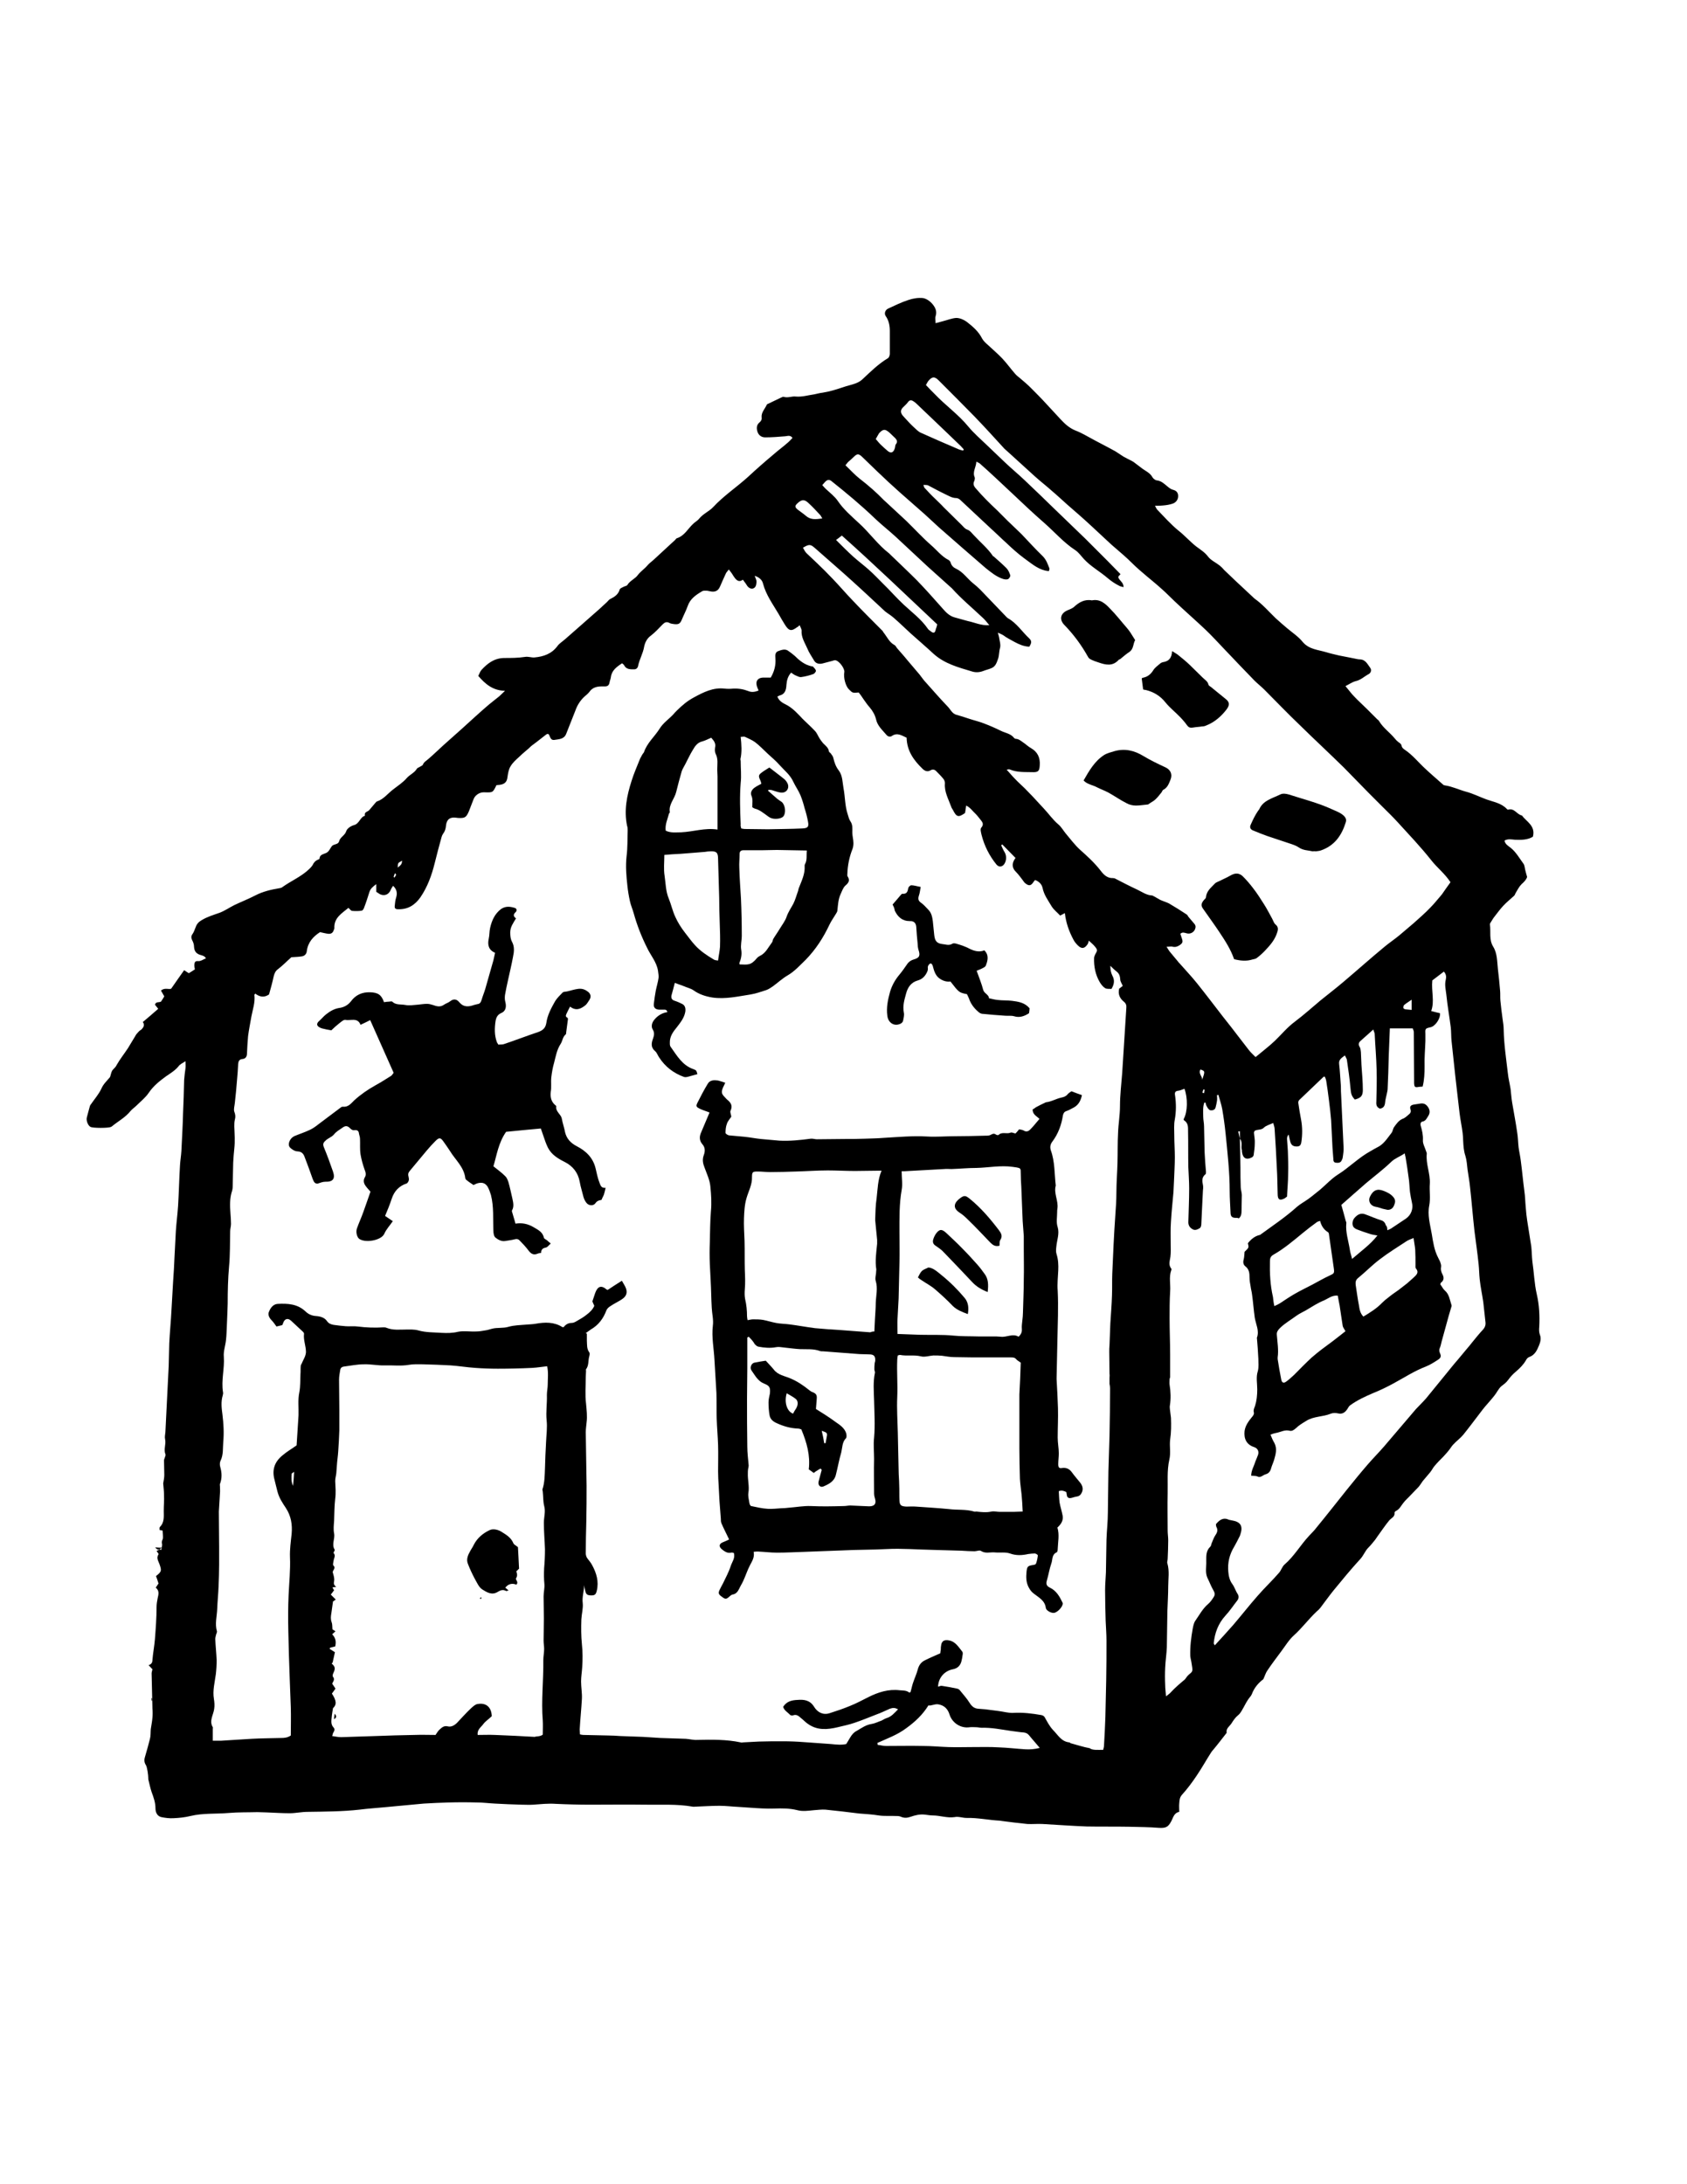 <?xml version="1.0" encoding="utf-8"?>
<!-- Generator: Adobe Illustrator 18.1.0, SVG Export Plug-In . SVG Version: 6.00 Build 0)  -->
<!DOCTYPE svg PUBLIC "-//W3C//DTD SVG 1.1//EN" "http://www.w3.org/Graphics/SVG/1.1/DTD/svg11.dtd">
<svg version="1.1" id="Layer_1" xmlns="http://www.w3.org/2000/svg" xmlns:xlink="http://www.w3.org/1999/xlink" x="0px" y="0px"
	 viewBox="0 0 612 792" enable-background="new 0 0 612 792" xml:space="preserve">
<g>
	<path d="M58.6,561.3c0.1-0.5,0.3-1,0.2-1.4c-0.2-0.6-0.1-1.1,0.2-1.7c0.2-0.4,0.1-1,0.1-1.6c0-0.5-0.1-1-0.1-1.6
		c-0.3-0.1-0.6-0.1-1.1-0.2c0-0.4-0.1-0.9,0.1-1.1c1.7-1.7,1.4-3.8,1.4-5.9c0-1.9,0.2-3.8,0.1-5.7c0-1.5-0.2-2.9-0.3-4.2
		c0.2-1.1,0.4-2.1,0.4-3.1c0-1.8-0.1-3.5-0.1-5.3c0-0.3,0.2-0.6,0.3-1s0.4-0.9,0.2-1.2c-0.7-1.8,0.3-3.6-0.1-5.4
		c-0.2-0.8,0-1.7,0.1-2.6c0.4-8,0.8-16,1.2-24c0.1-2.7,0.1-5.5,0.2-8.2c0.2-4,0.6-8,0.8-12c0.2-3.5,0.4-7,0.6-10.4
		c0.2-2.9,0.4-5.9,0.5-8.8c0.2-3.2,0.3-6.4,0.5-9.6c0.2-3,0.6-6,0.8-9c0.3-4.9,0.4-9.9,0.7-14.8c0.1-1.7,0.4-3.4,0.5-5.1
		c0.2-4.5,0.5-9,0.6-13.5c0.2-4.1,0.3-8.2,0.4-12.3c0.1-1.4,0.3-2.9,0.5-4.3c0.1-0.7,0-1.3,0-2.5c-1.1,0.7-2,1.1-2.5,1.8
		c-1.3,1.6-3,2.6-4.6,3.7c-2.3,1.7-4.5,3.4-6.2,5.9c-1.2,1.8-3,3.2-4.5,4.7c-0.7,0.7-1.5,1.2-2.1,1.9c-1.9,2.4-4.6,3.8-6.9,5.7
		c-0.1,0-0.1,0.1-0.2,0.1c-0.8,0.5-6.7,0.5-7.5,0c-0.9-0.5-1.6-2.3-1.3-3.4c0.4-1.4,0.7-2.8,1.1-4.1c0.1-0.3,0.2-0.5,0.4-0.7
		c1.3-1.9,2.9-3.7,3.8-5.7c0.7-1.6,1.9-2.7,3-4c0-0.1,0.1-0.1,0.1-0.1c0.3-0.8,0.4-1.7,0.8-2.4c0.5-0.7,1.2-1.1,1.6-2
		c1.2-2.1,2.7-4,4.1-6.1c0.9-1.4,1.7-2.9,2.6-4.3c0.3-0.6,0.7-1.1,1.2-1.6c0.3-0.4,0.7-0.6,1.1-0.9c0.8-0.8,1.3-1.7,0.5-2.7
		c1.9-1.6,3.7-3.1,5.6-4.8c-0.5-0.6-0.8-1-1.2-1.5c0.4-1.2,1.4-0.7,2.2-1.1c0.4-0.6,0.8-1.2,1.2-1.9c-0.4-0.7-0.8-1.4-1.2-2.1
		c1.3-1.2,2.9-0.3,3.7-0.7c1.7-2.4,3.1-4.5,4.7-6.7c0.6,0.4,1.1,0.7,1.7,1.1c0.7-0.4,1.4-0.9,2.2-1.4c-0.1-0.5-0.2-1-0.2-1.5
		c0.1-0.8,0-1.6,1.4-1.5c0.9,0.1,1.8-0.6,2.8-1c-0.4-0.8-1.2-1-1.9-1.2c-1.5-0.4-2.3-1.3-2.4-2.9c0-0.9-0.3-1.8-0.7-2.5
		c-0.4-0.9-0.4-1.5,0.2-2.3c0.4-0.6,0.7-1.4,1-2.2c0.4-1.2,1-2,2.2-2.7c2.1-1.3,4.3-1.9,6.5-2.7c1.9-0.7,3.6-1.9,5.4-2.8
		c2.5-1.2,5.1-2.2,7.6-3.5c2.7-1.4,5.6-2.1,8.6-2.6c0.4-0.1,0.9-0.1,1.2-0.4c3.2-2.3,6.9-3.8,9.8-6.6c0.4-0.4,0.9-0.9,1.2-1.4
		c0.4-0.9,1-1.6,2-2c0.2-0.1,0.5-0.2,0.5-0.3c0.1-1.6,1.4-1.6,2.4-2.1c1.1-0.5,1.4-1.6,2.1-2.5c0.7-0.8,2.3-0.5,2.6-1.7
		c0.4-1.6,2.1-2.1,2.6-3.7c0.3-1,1.7-1.9,2.8-2.2c2-0.5,2.2-2.9,4-3.4c-0.4-1.5,1.1-1.4,1.6-2.1c0.7-0.9,1.5-1.7,2.2-2.6
		c0.2-0.2,0.4-0.5,0.6-0.5c2.4-0.8,3.9-2.9,5.9-4.4c1.7-1.3,3.5-2.5,4.8-4c1.1-1.3,2.8-1.9,3.7-3.4c0.2-0.4,0.8-0.5,1.2-0.8
		c0.3-0.2,0.9-0.4,1-0.7c0.4-1,1.2-1.4,1.9-2c2-1.7,3.8-3.5,5.7-5.2c2.1-1.9,4.3-3.8,6.4-5.7c3-2.7,5.9-5.4,8.9-8
		c1.6-1.4,3.2-2.6,4.8-3.9c0.6-0.5,1.1-1.1,2.1-2c-4.4-0.1-7.1-2.4-9.7-5.4c0.4-0.7,0.6-1.5,1.1-2.1c2.2-2.4,4.6-4.3,8.2-4.4
		c2.6,0,5.1,0,7.7-0.4c1.1-0.2,2.3,0.3,3.4,0.2c3.3-0.3,6.2-1.3,8.3-4.1c0.7-1,1.9-1.7,2.9-2.6c1.6-1.4,3.3-2.9,4.9-4.3
		c2.5-2.2,5-4.4,7.5-6.6c0.9-0.8,1.8-1.7,2.7-2.5c0.4-0.4,0.8-1,1.4-1.2c1.4-0.7,2.7-1.6,3.2-3.3c0.1-0.5,0.9-0.7,1.4-1
		s1.2-0.3,1.4-0.7c1-1.6,2.8-2.2,3.8-3.6c1-1.3,2.4-2.2,3.5-3.5c0.6-0.7,1.4-1.3,2.1-1.9c2.6-2.4,5.2-4.8,7.8-7.2
		c0.3-0.2,0.4-0.6,0.7-0.7c2.8-0.9,4-3.4,5.9-5.2c0.7-0.7,1.7-1.2,2.3-2c1.4-1.7,3.6-2.6,5-4.1c3.8-4.1,8.5-7.2,12.7-11
		c3-2.8,6.1-5.5,9.2-8.1c1.7-1.5,3.5-2.8,5.2-4.3c0.6-0.5,1.1-1.1,1.7-1.7c-0.8-1.1-1.7-0.7-2.6-0.6c-2.4,0.2-4.9,0.4-7.3,0.4
		c-1.4,0-2.4-0.8-2.8-2s-0.4-2.5,0.7-3.4c0.6-0.5,0.9-1,0.8-1.8c-0.2-1.8,1.1-3,1.8-4.5c0.1-0.2,0.2-0.4,0.4-0.4
		c1.6-0.8,3.2-1.5,4.8-2.3c0.3-0.1,0.7-0.4,1-0.3c1.5,0.5,3-0.3,4.4-0.1c2.3,0.2,4.5-0.5,6.7-0.8c1-0.2,2-0.5,3-0.6
		c2.6-0.4,5.1-1.2,7.5-2c1.4-0.5,2.9-0.8,4.3-1.3c0.9-0.3,1.8-0.8,2.5-1.4c3-2.8,5.9-5.7,9.4-7.8c0.4-0.2,0.7-1,0.7-1.6
		c0-2.7,0-5.5,0-8.2c0-1.9-0.3-3.8-1.5-5.5c-0.6-0.9-0.2-2.2,0.9-2.7c2.4-1.1,4.8-2.3,7.3-3.1c1.7-0.6,3.7-0.9,5.4-0.7
		c1.2,0.2,2.6,1.2,3.4,2.2c1,1.2,1.7,2.6,1.1,4.4c-0.2,0.6,0,1.4,0,2.5c1.1-0.3,1.9-0.5,2.6-0.7c1.6-0.4,3.3-1.1,4.9-1.2
		c1.3,0,2.7,0.6,3.8,1.4c2.2,1.7,4.3,3.5,5.6,6.1c0.5,0.9,1.4,1.7,2.2,2.4c1.7,1.6,3.5,3.1,5.1,4.8c1.7,1.8,3.1,3.8,4.7,5.6
		c0.5,0.6,1.2,1.1,1.8,1.6c1.3,1.1,2.6,2.2,3.8,3.4c2,2,4,4,5.9,6.1c1.7,1.8,3.3,3.6,5,5.4c1.5,1.6,3.1,3.1,5.3,4
		c2.4,0.9,4.6,2.3,6.9,3.5c2.6,1.4,5.2,2.7,7.7,4.1c1,0.6,1.9,1.3,2.9,1.9c0.9,0.5,1.9,1,2.9,1.5c0.2,0.1,0.5,0.3,0.7,0.4
		c1,0.7,1.9,1.5,2.9,2.2c1.4,1.1,3.1,1.7,4,3.4c0.3,0.5,1.1,1.1,1.6,1.1c1.6,0.2,2.6,1.2,3.7,2.1c0.6,0.5,1.3,1.1,2.1,1.3
		c1.3,0.3,1.9,1.1,1.9,2.3c0,1.3-0.8,2.3-1.9,2.7s-2.4,0.6-3.6,0.7c-0.9,0.1-1.7,0.1-2.9,0.1c0.4,0.7,0.5,1.1,0.8,1.4
		c2.5,2.6,4.9,5.3,7.7,7.6c2.3,1.8,4.2,4,6.5,5.8c1.5,1.1,3.1,2.1,4.3,3.7c1,1.3,2.8,2.1,4.2,3.2c0.6,0.5,1.1,1,1.6,1.6
		c1.4,1.4,2.9,2.7,4.3,4.1c2,1.9,4,3.7,6,5.6c0.3,0.3,0.6,0.6,0.9,0.8c2.8,2,5,4.6,7.5,7c1.3,1.2,2.6,2.3,4,3.5
		c2,1.7,4.2,3.1,5.8,5.1c2.3,2.7,5.5,2.8,8.5,3.7c1.6,0.5,3.1,0.8,4.7,1.2c1.9,0.4,3.8,0.7,5.6,1.1c0.6,0.1,1.2,0.3,1.8,0.3
		c2.2,0,2.9,1.8,3.9,3.1c0.5,0.7,0.3,1.7-0.5,2.2c-1.6,0.8-2.9,2.2-4.8,2.6c-1.2,0.3-2.3,1.1-3.7,1.8c1.2,1.4,2.1,2.7,3.2,3.8
		c1.5,1.6,3.1,3,4.7,4.6c1.2,1.2,2.4,2.4,3.6,3.6c0.2,0.2,0.6,0.4,0.7,0.7c1.5,2.5,3.9,4.1,5.7,6.3c0.4,0.5,0.8,0.9,1.3,1.3
		c0.6,0.4,1.1,0.7,1.2,1.5c0.1,0.5,0.6,0.9,1,1.2c2.9,1.9,5,4.6,7.5,6.9c2.1,2,4.4,3.9,6.5,5.8c0.2,0.2,0.5,0.3,0.7,0.3
		c2.7,0.4,5.1,1.6,7.7,2.3c2.6,0.7,4.9,1.9,7.4,2.8c2.5,0.9,5.3,1.3,7.3,3.4c0.1,0.1,0.4,0.4,0.5,0.3c2.3-0.7,3.2,1.8,5,2.1
		c1.7,2.3,5,3.7,4,7.7c-1.9,1.2-4.3,1.2-6.6,1.1c-1.2-0.1-2.4-0.4-3.7,0.3c0.2,1.3,1.3,1.9,2.2,2.6c2,1.6,3.2,3.8,4.6,5.7
		c0.5,0.6,0.5,1.5,0.7,2.3s0.4,1.6,0.7,2.6c-0.3,1-1.1,1.8-2,2.6c-0.9,0.9-1.5,2.1-2.1,3.1c-0.2,0.3-0.3,0.8-0.6,1.1
		c-1.3,1.2-2.8,2.4-4,3.7c-1.2,1.3-2.2,2.7-3.3,4.1c-0.4,0.5-0.7,1.1-1.1,1.7c-0.2,0.3-0.4,0.6-0.4,0.9c0.4,2.7-0.4,5.5,1.2,8.1
		c1.5,2.4,1.4,5.4,1.7,8.1c0.3,2.6,0.6,5.3,0.8,7.9c0.1,1.2,0,2.3,0.1,3.5c0.2,2.2,0.5,4.5,0.8,6.7c0.2,1.3,0.4,2.7,0.4,4
		c0.1,5.2,0.9,10.4,1.5,15.6c0.2,2,0.7,3.9,1,5.8c0.2,1.7,0.3,3.4,0.6,5.1c0.6,3.6,1.3,7.1,1.8,10.7c0.3,1.8,0.3,3.5,0.5,5.3
		c0.2,1.6,0.6,3.2,0.8,4.9c0.5,3.7,0.8,7.3,1.3,11c0.3,2,0.3,3.9,0.5,5.9c0.2,3.3,0.8,6.5,1.3,9.7c0.2,1.5,0.5,3,0.7,4.4
		c0.2,1.8,0.2,3.7,0.4,5.5c0.6,4,0.7,8,1.6,11.9c0.9,3.9,1.1,7.8,0.9,11.8c-0.1,0.9-0.1,2,0.2,2.8c0.6,1.4,0.2,2.8-0.3,4
		c-0.7,1.7-1.5,3.5-3.6,4.2c-0.5,0.2-0.9,0.7-1.1,1.1c-0.9,1.6-2.2,2.9-3.6,4.1c-1.1,0.9-2.1,2-2.9,3.1c-0.7,1-1.6,1.6-2.5,2.3
		c-1,0.9-1.6,2.3-2.5,3.4c-1.1,1.4-2.3,2.7-3.4,4c-0.6,0.7-1.2,1.5-1.8,2.3c-2,2.6-4,5.3-6.1,7.9c-1.1,1.3-2.5,2.3-3.6,3.5
		c-0.6,0.6-1,1.4-1.6,2.1c-0.6,0.8-1.3,1.5-2,2.3c-1.1,1.1-2.2,2.2-3.2,3.4c-0.6,0.7-1,1.6-1.6,2.3c-0.9,1.1-1.8,2.1-2.7,3.2
		c-0.5,0.7-0.9,1.4-1.5,2.1c-0.9,1-1.9,1.9-2.8,2.9c-0.9,1-2,1.9-2.8,3c-0.8,1-1.3,2.2-2.6,2.8c-0.2,0.1-0.5,0.4-0.5,0.6
		c0.2,1.5-1.1,1.9-1.9,2.8c-1.5,1.8-2.8,3.8-4.2,5.7c-0.3,0.4-0.6,0.9-0.9,1.3c-0.8,1-1.6,2-2.5,2.9c-1.2,1.2-1.7,2.8-2.9,4.1
		c-3.4,3.7-6.6,7.6-9.8,11.5c-1.6,2-3.1,4.1-4.7,6.2c-0.4,0.5-0.8,0.9-1.3,1.3c-2.9,2.7-5.3,6-8.3,8.7c-1.8,1.6-3.1,3.8-4.6,5.8
		c-1.7,2.3-3.4,4.5-5,6.9c-0.6,0.8-0.9,1.9-1.5,3.2c-1.6,1.2-3.3,3-4.2,5.5c-0.3,0.7-1,1.3-1.4,2c-0.6,0.9-1.1,1.9-1.6,2.8
		c-0.6,1-1,2-2,2.8c-1,0.8-1.7,1.9-2.4,3c-0.7,1-2,1.8-1.7,3.3c0,0.1-0.1,0.2-0.2,0.3c-1.5,1.9-3,3.9-4.6,5.8
		c-0.3,0.3-0.5,0.6-0.8,1c-1.8,2.8-3.4,5.7-5.3,8.5c-1.6,2.4-3.4,4.8-5.3,6.9c-0.9,1-0.9,2-1,3.1c-0.1,1,0,2,0,3.1
		c-2,0.4-2.2,2.2-3,3.6c-1.1,2-2,2.3-4.3,2.2c-3.6-0.3-7.3-0.3-10.9-0.4c-5.1-0.1-10.3,0-15.4-0.1c-5.3-0.2-10.6-0.6-16-0.9
		c-1.8-0.1-3.7,0.1-5.5,0c-3.1-0.3-6.2-0.7-9.3-1.1c-0.2,0-0.4-0.1-0.6-0.1c-4.1-0.2-8.1-1.1-12.2-1c-1.4,0-2.9-0.6-4.3-0.3
		c-2.7,0.4-5.3-0.6-7.9-0.6c-1,0-1.9-0.2-2.9-0.3c-1.8-0.2-3.5,0.2-5.2,0.8c-1.2,0.4-2.2,0.5-3.4,0c-0.6-0.3-1.3-0.3-2-0.3
		c-2-0.1-4.1,0.1-6.1-0.2c-2.4-0.4-4.7-0.5-7.1-0.7c-4.1-0.5-8.1-1-12.2-1.4c-1.4-0.1-2.9,0.1-4.3,0.2c-2,0.2-4,0.5-5.9,0
		c-2.8-0.7-5.5-0.7-8.4-0.6s-5.7-0.1-8.6-0.3c-1.5-0.1-3-0.2-4.5-0.3c-2.3-0.1-4.5-0.4-6.8-0.4c-2.8,0-5.6,0.2-8.4,0.3
		c-0.5,0-1,0.1-1.4,0c-5.7-1-11.4-0.6-17.2-0.7c-6.5-0.1-13,0-19.6,0c-4.2,0-8.5-0.1-12.7-0.3c-2.8-0.2-5.5,0.1-8.3,0.3
		c-1.4,0.1-2.7,0-4.1,0c-3.2-0.1-6.5-0.2-9.7-0.4c-2.2-0.1-4.3-0.4-6.5-0.4c-3.5-0.1-7-0.1-10.4,0c-3,0.1-6,0.2-9,0.4
		c-4.6,0.4-9.3,0.9-13.9,1.3c-3.1,0.3-6.3,0.5-9.4,0.9c-6.3,0.7-12.5,0.7-18.8,0.8c-2.2,0-4.4,0.5-6.5,0.5c-2.8,0-5.6-0.2-8.4-0.3
		c-1.1,0-2.2-0.1-3.3-0.1c-3.5,0.1-6.9,0-10.4,0.3c-4.6,0.4-9.3,0-13.9,1.1c-2,0.5-4,0.7-6.1,0.8c-1.5,0.1-3-0.1-4.5-0.4
		c-1.6-0.4-2.1-1.9-2.1-3.2c0-2.1-0.7-4-1.4-5.9c-0.5-1.5-0.8-3-1.2-4.6c0-0.1,0-0.3,0-0.4c0-1.1-0.4-4.1-0.9-4.8
		c-0.7-1.1-0.6-2.1-0.2-3.3c0.6-2.1,1.2-4.1,1.7-6.2c0.3-1.1,0.2-2.3,0.3-3.5c0.2-1.4,0.5-2.8,0.6-4.2c0.1-1.1,0.1-2.2,0-3.2
		c-0.1-4.3-0.2-8.5-0.3-12.8c0-0.5,0.2-0.9,0.3-1.5c-0.4-0.4-0.8-0.9-1.4-1.5c1-0.3,1.4-0.9,1.4-1.9c0.2-2.5,0.7-5,0.9-7.5
		c0.3-3.9,0.6-7.8,0.6-11.7c0-1.1,0.2-2.1,0.4-3.2c0.3-1.3,0.7-2.7-0.7-3.8c0.3-0.5,0.7-1,1-1.5c-0.3-1-0.6-1.9-0.9-2.7
		c2-1.6,2.1-1.9,1.3-4.2c-0.4-1.2-1.3-2.3-0.4-3.7c0.1-0.2-0.4-0.7-0.7-1.2c0.4-0.2,0.8-0.4,1.2-0.6
		C58.6,562.3,58.6,561.7,58.6,561.3C58.7,561.2,58.6,561.3,58.6,561.3z M449.8,412.9c0-0.9,0-1.8,0-2.7c-0.2,0-0.4,0.1-0.6,0.1
		C449.4,411.1,449.6,412,449.8,412.9c0.1,3.5,0.1,6.9,0.2,10.4c0,2.4,0,4.8,0.1,7.2c0,0.9,0.4,1.9,0.4,2.8c0,1.9-0.1,3.8-0.1,5.7
		c0,1-0.1,2.1-1,2.8c-0.2-0.1-0.4-0.2-0.6-0.2c-1.8,0.1-2.4-0.4-2.4-2c-0.1-2.5-0.3-5.1-0.3-7.6c0-7.1-0.8-14.1-1.5-21.1
		c-0.3-2.9-0.7-5.8-1.2-8.7c-0.3-1.7-0.9-3.4-1.4-5.2c-0.2,0-0.3,0.1-0.5,0.1c0,0.7,0.1,1.3,0,2c-0.1,0.8-0.3,1.6-0.5,2.4
		c-0.2,1-1.2,1.2-1.9,1.1c-0.5-0.1-1-0.8-1.3-1.4c-0.3-0.4-0.3-1-0.5-1.4c-0.1,0-0.3,0-0.4,0c-0.6,1.6-0.4,3.4-0.4,5.1
		c0,1.2,0.3,2.3,0.3,3.5c0.1,3.1,0.1,6.3,0.2,9.4c0.1,2.4,0.3,4.7,0.5,7.1c0,0.3,0,0.8-0.2,0.9c-1.4,1.1-1.2,2.5-0.9,3.9
		c0.1,0.6,0.1,1.2,0,1.8c-0.1,2.7-0.3,5.4-0.4,8.2c-0.1,1.4-0.1,2.9-0.2,4.3c0,0.4-0.2,1.1-0.5,1.3c-0.8,0.5-1.8,1-2.7,0.4
		c-0.9-0.5-1.5-1.3-1.5-2.5c0.1-4.1,0.3-8.2,0.3-12.3c0-2.5-0.2-5.1-0.3-7.6c-0.1-4.4,0-8.7-0.1-13.1c0-1.5,0.1-3-1.5-4
		c-0.1-0.1-0.1-0.3-0.1-0.4c1.5-2.7,1.5-7.7,0.3-11c-0.7,0.2-1.4,0.6-2.2,0.7c-1.3,0.1-1.4,0.8-1.2,1.8c0.4,2.9,0.4,5.7-0.1,8.6
		c-0.4,1.9-0.2,3.9-0.2,5.9c0,2.6,0.2,5.2,0.2,7.8c0,2.9-0.2,5.7-0.3,8.6c-0.1,1.4-0.1,2.7-0.2,4.1c-0.3,3.5-0.7,7.1-0.9,10.6
		c-0.2,2.7-0.1,5.4-0.1,8.1c0,1.6,0.1,3.1-0.1,4.7c-0.2,1.5-0.8,2.9,0.3,4.3c0.1,0.1,0.1,0.4,0,0.6c-0.9,2.5-0.2,5.1-0.4,7.7
		c-0.2,3.3-0.2,6.6-0.2,9.8c0,4.4,0.2,8.8,0.2,13.2c0,2.7,0,5.3,0,8c0,0.3-0.2,0.5-0.2,0.8c0,0.7-0.1,1.4,0,2c0.4,2.5,0.5,5,0.1,7.6
		c-0.1,0.4,0,0.8,0,1.2c0.1,1.1,0.3,2.1,0.4,3.2c0.1,2.7,0.1,5.3-0.3,7.9c-0.3,2.4,0.3,4.8-0.3,7.3c-0.9,4-0.5,8.1-0.6,12.2
		c-0.1,4.5,0,9,0,13.5c0,1.2,0.2,2.3,0.2,3.5c0,2.3-0.1,4.5-0.2,6.8c0,0.5-0.3,1.1-0.1,1.6c0.8,2.8,0.3,5.6,0.3,8.3c0,3-0.2,6-0.3,9
		c-0.1,4.4-0.1,8.7-0.2,13.1c-0.1,2.5-0.5,4.9-0.6,7.4c-0.1,2.1-0.1,4.2,0,6.3c0,1.3,0.2,2.5,0.3,4.1c0.6-0.5,1.1-0.8,1.4-1.1
		c0.7-0.7,1.4-1.5,2.2-2.2c1-1,2.2-1.9,3.2-2.8c0.4-0.4,0.7-1,1.1-1.4c0.5-0.6,1.4-1,1.6-1.7c0.2-0.8-0.1-1.7-0.2-2.6
		s-0.4-1.9-0.5-2.8c-0.1-3.4,0.3-6.7,0.9-10c0.2-1,0.4-2.1,1-2.9c1.4-2,2.6-4.3,4.6-6c0.7-0.6,1.3-1.4,1.8-2.2
		c0.8-1.1,0.7-1.7,0-2.9c-0.8-1.4-1.3-2.8-2-4.2c-1-2-0.4-4.2-0.5-6.3c0-1.9-0.1-3.7,1.5-5.2c0.3-0.3,0.3-0.9,0.5-1.3
		c0.4-0.9,0.7-1.9,1.3-2.8c0.7-1,1-1.9,0.4-3c-0.2-0.3-0.1-0.7-0.2-1c1.3-1.6,2.7-2.6,4.8-1.6c0.3,0.1,0.7,0.1,1,0.2
		c3.1,0.5,4.1,2,3.1,5c-0.1,0.3-0.2,0.7-0.4,1c-0.6,1.2-1.2,2.4-1.9,3.6c-1.7,2.8-2.4,5.8-2.1,9c0.1,1.5,0.5,3.2,1.4,4.4
		c0.9,1.2,1.2,2.5,2,3.7c0.5,0.8,0.4,1.6-0.1,2.3c-1.5,1.9-2.8,3.9-4.4,5.6c-2.6,2.9-3.8,6.2-4.2,10c0,0.1,0.2,0.3,0.4,0.7
		c2.3-2.5,4.5-4.9,6.7-7.4c3-3.5,5.8-7.1,8.8-10.5c2.5-2.9,5.3-5.5,7.8-8.4c0.8-0.9,1.1-2.2,2-3c3.5-3,5.8-7.1,8.9-10.4
		c0.9-1,1.9-1.9,2.7-3c3.7-4.5,7.3-9.1,10.9-13.6c2.5-3.1,5.1-6.3,7.7-9.3c1.9-2.2,4-4.3,5.9-6.5c3.9-4.5,7.7-9.1,11.6-13.6
		c1.2-1.3,2.5-2.5,3.7-3.9c2.4-2.9,4.7-5.8,7.1-8.7c1.4-1.7,2.8-3.5,4.3-5.2c1.2-1.4,2.3-2.8,3.5-4.2c0.6-0.7,1.2-1.4,1.8-2.2
		c1.3-1.6,2.6-3.2,4-4.7c0.6-0.7,0.9-1.5,0.8-2.5c-0.3-2.4-0.5-4.9-0.8-7.3c-0.4-2.8-1-5.5-1.3-8.3c-0.2-1.8-0.2-3.7-0.4-5.5
		c-0.4-4-1-8-1.5-12c-0.6-5.3-1-10.6-1.6-15.9c-0.2-2.1-0.6-4.2-0.9-6.3c-0.2-1.7-0.3-3.5-0.8-5.1c-0.6-1.8-0.7-3.5-0.8-5.4
		c0-1-0.1-1.9-0.2-2.9c-0.3-2.4-0.8-4.7-1.1-7.1c-0.5-4.3-1-8.7-1.5-13c-0.5-4.4-0.9-8.7-1.4-13.1c-0.2-1.7-0.1-3.4-0.3-5.1
		c-0.5-3.9-1.2-7.8-1.6-11.8c-0.2-1.8-0.7-3.6-0.2-5.5c0.2-0.9,0.2-1.9-0.7-2.9c-1.6,1.2-3.1,2.4-4.2,3.2c-0.4,4,0.9,7.5-0.4,11.1
		c1.2,0.3,2.2,0.6,3.2,0.8c0.2,2-1.8,4.8-3.5,5.1c-1.8,0.4-1.9,0.5-1.8,2.3c0,0.9,0,1.8,0,2.7c-0.1,3.1-0.4,6.1-0.3,9.2
		c0,2.5-0.1,4.9-0.7,7.3c-0.5,0-0.9,0.1-1.3,0.1c-1.5,0.3-1.7,0.1-1.8-1.3c0-0.3,0-0.5,0-0.8c0-5.9-0.1-11.9-0.1-17.8
		c0-0.4-0.2-0.7-0.4-1.3c-2.8,0-5.6,0-8.3,0c-0.1,3.4-0.3,6.7-0.4,10c-0.1,4-0.2,7.9-0.4,11.9c0,0.6-0.2,1.2-0.3,1.8
		c-0.2,1-0.5,2-0.6,3c-0.1,1.3-0.5,2.2-1.9,2.4c-1.2-0.5-1.4-1.4-1.3-2.5c0.1-3.8,0.2-7.7,0.1-11.5c-0.1-4.4-0.5-8.8-0.7-13.1
		c0-0.4-0.3-0.8-0.5-1.6c-1.7,1.5-3.1,2.8-4.6,4.1c-0.8,0.7-0.9,1.4-0.3,2.3c0.3,0.5,0.3,1.2,0.4,1.8c0.1,1.6,0.1,3.1,0.2,4.7
		c0.2,3,0.5,6,0.5,9c0,2.2-0.7,2.9-2.9,3.5c-1.2-1.3-1.4-2-1.6-4.3c-0.3-3.4-0.8-6.8-1.3-10.2c-0.1-0.4-0.4-0.8-0.7-1.5
		c-1.2,0.9-2.3,1.5-2.1,3.1c0.3,2.5,0.4,5,0.6,7.5c0.1,1.1,0,2.1,0.1,3.2c0.3,6.4,0.6,12.9,0.9,19.3c0.1,1.3-0.1,2.6-0.3,3.9
		c0,0.4-0.3,0.8-0.4,1.1c-0.4,0.9-1.3,0.9-2.1,0.8c-0.8-0.1-0.9-0.7-0.9-1.4c-0.1-1.3-0.2-2.6-0.3-3.9c-0.2-3.4-0.3-6.7-0.5-10.1
		c-0.2-2.5-0.5-4.9-0.8-7.3s-0.6-4.7-1-7.1c-0.1-0.5-0.3-1-0.5-1.4c-0.3,0-0.5,0-0.5,0.1c-2.9,2.8-5.9,5.6-8.8,8.4
		c-0.2,0.2-0.4,0.8-0.3,1.1c0.3,2,0.6,4,1,6c0.5,2.7,0.5,5.4,0.1,8.1c-0.2,1.4-0.8,1.7-2.1,1.6c-1.1-0.1-1.7-0.7-2-2
		c-0.2-0.7-0.3-1.5-0.5-2.3c-0.5,0.5-0.6,1-0.6,1.6c0.1,1.4,0.2,2.9,0.3,4.3c0.1,2.8,0.2,5.6,0.1,8.4c0,2.8-0.3,5.6-0.4,8.2
		c-0.5,0.3-0.6,0.5-0.8,0.6c-1.9,1-2.6,0.5-2.6-1.6c-0.1-3.1-0.1-6.3-0.3-9.4c-0.2-4.7-0.5-9.4-0.8-14.1c0-0.7-0.3-1.3-0.5-2.2
		c-1.3,0.6-2.6,0.9-3.4,1.7c-1,1-2.4,0.5-3.4,1.2c-0.1,0.3-0.2,0.5-0.2,0.6c0.1,1.3,0.4,2.6,0.3,3.9c0,1.4-0.2,2.8-0.4,4.2
		c0,0.3-0.4,0.8-0.7,0.9c-1.9,1-3.2,0.3-3.5-1.8c-0.1-0.3,0-0.7-0.1-1C450.1,415.8,450.9,414.2,449.8,412.9z M400.2,634.5
		c0.1-0.5,0.3-1,0.3-1.5c0.2-3.5,0.4-7,0.5-10.4c0.1-4.4,0.2-8.9,0.3-13.3c0.1-4.8,0.1-9.6,0.1-14.4c0-2.4-0.2-4.8-0.3-7.2
		c-0.1-3.7-0.2-7.4-0.2-11.1c0-2.1,0.2-4.2,0.3-6.4c0.1-4,0.1-8,0.2-11.9c0.1-3.3,0.5-6.5,0.5-9.8c0.1-5,0.1-10,0.2-15
		c0.1-4.3,0.3-8.6,0.4-12.9c0.1-5.7,0.2-11.4,0.2-17.2c0-0.5-0.1-1.1-0.2-1.6c0-0.7,0-1.5,0-2.2c0-0.5,0.1-0.9,0-1.4
		c0-2.7-0.1-5.3-0.1-8c0-0.8,0-1.6,0.1-2.5c0.1-2.6,0.2-5.2,0.3-7.8c0.2-3.4,0.5-6.8,0.6-10.2c0.1-2.6,0-5.2,0.1-7.8
		c0.3-7,0.6-14.1,1.1-21.1c0.2-2.8,0.4-5.5,0.4-8.3c0-3.6,0.3-7.2,0.4-10.9c0.1-3.6,0-7.1,0.2-10.7c0.1-3.3,0.7-6.5,0.7-9.8
		c0-4,0.5-8,0.8-12c0.5-7.9,1-15.7,1.5-23.6c0.1-0.9-0.1-1.6-0.8-2.2c-1.5-1.2-2.3-2.7-1.8-4.8c0.4-0.3,0.8-0.6,1.3-1
		c-0.3-0.8-0.9-1.6-0.9-2.3c-0.1-1.2-0.3-2.1-1.3-2.9c-0.8-0.6-1.6-1.4-2.3-2.1c0,1.3,0.2,2.5,0.7,3.5c0.9,1.6,0.8,3.1-0.3,4.9
		c-0.7-0.1-1.7,0.1-2.3-0.3c-0.8-0.5-1.4-1.3-1.9-2.1c-1.6-2.7-2.2-5.7-2.1-8.8c0-0.4,0.2-0.9,0.4-1.3c0.9-1.5,0.9-1.7-0.2-3
		c-0.6-0.7-1.3-1.3-2.1-2c-0.2,0.5-0.2,0.9-0.4,1.2c-1.1,1.7-2.2,1.9-3.6,0.5c-0.6-0.6-1.2-1.3-1.6-2.1c-1.6-3-2.7-6.1-3.1-9.6
		c-0.6,0.3-1.1,0.6-1.7,0.9c-1-1.1-2.2-2-3-3.2c-1.3-2.2-2.9-4.3-3.4-6.9c-0.3-1.3-1.3-2.3-2.7-2.8c-0.2,0.3-0.4,0.4-0.5,0.6
		c-0.9,1.4-1.6,1.7-2.9,0.7c-0.5-0.3-0.8-0.9-1.2-1.4c-0.7-0.9-1.4-1.9-2.2-2.7c-1.6-1.5-1.8-3.2-0.3-5.2c-1.6-1.6-3.2-3.3-4.8-4.9
		c-0.1,0.1-0.3,0.2-0.4,0.3c0.4,0.9,0.8,1.8,1.3,2.6c0.8,1.4,0.6,3.5-0.5,4.6c-0.8,0.7-1.7,0.7-2.5-0.2c-2.6-3.2-4.4-6.8-5.4-10.7
		c-0.2-0.9-0.6-2.2-0.1-2.7c1.1-1.3,0.3-2.1-0.4-3c-0.5-0.6-1-1.3-1.6-1.9c-1.1-1-2-2.4-3.5-3.1c-0.1,1-0.3,1.9-0.4,2.7
		c-2.4,1.7-3.1,1.5-4.4-1.1c-0.2-0.4-0.5-0.7-0.6-1.1c-1-2.8-2.6-5.5-2.3-8.6c0-0.5-0.2-1.1-0.5-1.5c-0.8-1-1.6-1.8-2.5-2.7
		c-0.6-0.7-1.3-1-2.2-0.5c-1.1,0.7-2.1,0.3-3-0.6c-3.2-3.1-5.6-6.5-5.7-11.2c-1.8-0.8-3.4-2-5.4-0.6c-0.6,0.4-1.4,0.2-1.9-0.4
		c-1.5-1.8-3.3-3.3-3.8-5.7c-0.4-1.6-1.2-3-2.3-4.3c-0.8-0.9-1.5-1.9-2.2-2.9c-0.6-0.9-1.2-1.8-1.8-2.5c-2.2,0.2-2.2,0.2-3.5-1.1
		c-1.2-1.1-2.1-4.3-1.7-6.3c0.2-1.3-2-4.3-3.4-4.3c-0.3,0-0.5,0.1-0.8,0.2c-1.3,0.3-2.5,0.7-3.8,1c-1.4,0.3-2.5-0.1-3.1-1.3
		c-0.8-1.4-1.7-2.6-2.3-4.1c-0.9-2.1-2.3-4.1-2.1-6.6c0-0.5-0.4-1.1-0.7-1.9c-0.5,0.4-0.6,0.6-0.9,0.7c-2.1,1.6-3,1.4-4.4-0.8
		c-0.8-1.3-1.6-2.6-2.3-3.9c-2.1-3.6-4.6-6.9-5.7-11.1c-0.3-1.3-1.4-2.3-3-2.8c0.2,0.7,0.5,1.2,0.6,1.7s0,1.1-0.1,1.6
		c-0.3,1.3-1.6,1.8-2.7,0.9c-0.4-0.3-0.7-0.8-1-1.3c-0.4-0.5-0.7-1-1.1-1.5c-1.3,1-2.2,0.3-2.9-0.6c-0.4-0.5-0.7-1-1-1.5
		s-0.7-0.9-1.2-1.6c-0.5,0.7-0.9,1-1.1,1.5c-0.7,1.5-1.4,3.1-2.1,4.7c-0.6,1.4-1.6,2-3.1,1.8c-0.5-0.1-1.1-0.2-1.6-0.3
		c-0.6,0-1.3-0.1-1.8,0.2c-2.2,1.3-4.3,2.7-5.2,5.3c-0.6,1.7-1.5,3.4-2.2,5.1c-0.6,1.4-1.2,1.7-2.8,1.5c-0.5-0.1-1.1-0.1-1.6-0.4
		c-1.1-0.6-1.8-0.2-2.5,0.5c-1.4,1.4-2.7,2.9-4.3,4.1c-1.4,1-2.1,2.5-2.4,3.9c-0.4,2.5-1.7,4.6-2.2,7c-0.1,0.7-0.6,1.3-1.4,1.3
		c-1.4,0-2.9,0.1-3.7-1.5c-0.1-0.3-0.5-0.4-0.7-0.7c-2,1.3-3.8,2.6-4.1,5.1c-0.1,0.7-0.4,1.3-0.5,2c-0.2,0.9-0.7,1.3-1.6,1.3
		c-0.4,0-0.8,0-1.2,0c-1.8,0-3.4,0.4-4.5,2c-0.6,0.8-1.4,1.3-2.1,2c-1.3,1.3-2.3,2.9-2.9,4.6c-1.1,2.9-2.3,5.7-3.4,8.6
		c-0.8,2-2.6,1.9-4.3,2.2c-1.4,0.2-1.5-1.2-2-2c-0.1-0.1-0.2-0.1-0.4-0.2c-0.1,0.1-0.4,0.1-0.5,0.2c-1.7,1.3-3.4,2.7-5.2,4
		c-0.4,0.3-0.7,0.6-1.1,1c-1.1,1-2.3,1.9-3.4,3c-1.2,1.1-2.5,2.2-3.3,3.6c-0.7,1.1-0.9,2.6-1.1,3.9c-0.2,1.9-1.2,2.6-2.9,2.8
		c-0.4,0-0.8,0.1-1.1,0.1c-1.3,2.7-1.3,2.7-4.3,2.6c-0.1,0-0.3,0-0.4,0c-1.5,0-3.1,1.1-3.6,2.5c-0.6,1.5-1.1,2.9-1.7,4.4
		c-1,2.3-1.5,2.5-3.9,2.4c-0.3,0-0.5-0.1-0.8-0.1c-2.2-0.3-3.4,0.7-3.6,2.9c-0.1,1.1-0.4,2.1-1.1,3c-0.2,0.3-0.4,0.7-0.5,1.1
		c-0.9,3.2-1.7,6.3-2.5,9.5c-1.1,4.4-2.6,8.6-5.2,12.4c-2,2.8-4.5,4.4-8.1,4.3c-0.9,0-1.3-0.3-1.2-1.2c0.1-1,0.2-2.1,0.5-3
		c0.5-1.6,0.3-3-1.1-4.3c-0.3,0.5-0.7,1-0.9,1.6c-0.7,1.5-2,2.1-3.5,1.6c-0.6-0.2-1.1-0.7-1.7-1c0-0.9,0-1.7,0-2.8
		c-1.2,0.9-2.1,1.6-2.5,2.9c-0.6,1.9-1.2,3.8-1.9,5.6c-0.1,0.4-0.5,1-0.8,1.1c-1.1,0.2-2.3,0.2-3.5,0.1c-0.5,0-0.9-0.7-1.4-1.1
		c-2.4,2-5.3,3.6-5.1,7.4c0,0.2-0.1,0.4-0.2,0.6c-0.3,1-0.9,1.5-2,1.4c-1-0.1-2-0.4-3-0.6c-2.5,1.6-4.4,3.7-4.8,6.9
		c-0.1,1-0.8,1.8-1.9,1.9c-1.2,0.2-2.4,0.2-3.7,0.3c-1.5,1.3-3,2.9-4.7,4.2c-1,0.7-1.4,1.5-1.7,2.7c-0.5,2.3-1.1,4.5-1.7,6.6
		c-1.9,1.3-3.5,0.8-5-0.3c-0.2,0.3-0.4,0.4-0.3,0.5c0.3,2.7-0.6,5.2-1.1,7.8c-0.4,2.4-0.9,4.7-1.2,7.1c-0.2,2.1-0.3,4.2-0.4,6.3
		c0,1.1-0.5,1.9-1.6,2c-1.2,0.1-1.5,0.8-1.6,1.8c-0.1,1.9-0.2,3.8-0.4,5.7c-0.2,2.8-0.5,5.6-0.8,8.4c-0.1,1.1-0.5,2.3-0.2,3.2
		c0.4,1,0.5,1.9,0.2,2.9c-0.2,0.8-0.2,1.6-0.2,2.5c0.1,2.7,0.3,5.3,0,8c-0.2,1.7-0.3,3.4-0.4,5.1c-0.1,3-0.1,6-0.2,9
		c0,0.4-0.1,0.8-0.2,1.2c-0.9,2.7-0.8,5.4-0.6,8.1c0.1,1.3,0.2,2.6,0.2,3.9c0,0.9-0.3,1.8-0.3,2.7c-0.1,4.2,0,8.5-0.4,12.7
		c-0.4,4.5-0.5,9-0.5,13.5c0,1-0.1,2.1-0.1,3.1c-0.1,1.6-0.1,3.3-0.2,4.9c-0.1,1.7-0.1,3.4-0.3,5.1c-0.2,2.1-1,4.2-0.8,6.2
		c0.3,4.3-1,8.5-0.3,12.8c0.1,0.4,0,0.8-0.1,1.2c-0.7,2.3-0.4,4.7-0.1,6.9c0.4,3.3,0.6,6.6,0.3,9.8c-0.2,2.4,0.1,4.8-1,7
		c-0.3,0.6-0.3,1.5-0.1,2.2c0.6,2.1,0.7,4.1-0.1,6.2c-0.1,0.2,0,0.5,0,0.8c0,0.9,0.1,1.8,0,2.6c-0.1,2.2-0.3,4.4-0.4,6.6
		c0,4.3,0.1,8.6,0.1,12.9c0,2.1,0,4.2,0,6.4c0,2.6-0.1,5.2-0.2,7.8c-0.1,2.7-0.4,5.5-0.5,8.2c-0.1,2.7-0.9,5.4-0.1,8.1
		c0.1,0.3-0.2,0.8-0.3,1.2c-0.1,0.5-0.3,1.1-0.3,1.6c0.1,2.6,0.4,5.1,0.5,7.7c0,1.7-0.1,3.4-0.3,5.1c-0.4,3-1.2,5.9-0.7,8.9
		c0.2,1.2,0.3,2.5,0.1,3.7c-0.3,2.2-1.9,4.3-0.5,6.6c0.1,0.1,0,0.4,0,0.6c0,1.3,0,2.7,0,4.3c1,0,2,0,2.9,0c3.7-0.2,7.5-0.5,11.2-0.7
		c3.6-0.2,7.1-0.2,10.7-0.3c1.2,0,2.3-0.1,3.5-0.9c0-3.4,0.1-6.8,0-10.2c-0.1-3.5-0.3-7.1-0.4-10.6c-0.2-5.7-0.4-11.3-0.5-17
		c-0.1-4.4-0.1-8.7,0.1-13.1c0.2-4.6,0.7-9.1,0.5-13.8c-0.1-2.8,0.3-5.6,0.6-8.4c0.3-3.4-0.2-6.5-2.1-9.4c-1.2-1.8-2.4-3.6-3-5.8
		c-0.4-1.4-0.7-2.9-1.1-4.4c-1-3.6,0-6.5,2.8-8.8c1.6-1.4,3.4-2.4,5.2-3.7c0.2-3.5,0.5-7.2,0.7-10.9c0.1-2.8-0.3-5.6,0.3-8.4
		c0.4-2.1,0.3-4.3,0.4-6.5c0.1-1,0-2,0.1-3c0-0.4,0.4-0.8,0.5-1.2c0.5-1.2,1.3-2.3,1.4-3.8c0-2.3-1-4.4-0.7-6.7
		c0-0.3-0.3-0.6-0.5-0.8c-1.4-1.3-2.8-2.6-4.2-3.9c-1.2-1.1-2.4-0.7-2.9,0.9c-0.1,0.2-0.2,0.5-0.3,0.7c-0.7,0.2-1.4,0.3-2.1,0.5
		c-0.6-0.8-1.1-1.6-1.8-2.3c-0.9-0.9-1.4-2.1-0.9-3.1c0.5-1.3,1.5-2.7,3.1-2.8c3.7-0.2,7.2,0,10.1,2.7c1,1,2.3,1.6,3.8,1.7
		s3.1,0.5,4,1.8c0.6,0.9,1.4,1.2,2.4,1.4c1.5,0.2,3,0.4,4.5,0.5c1.4,0.1,2.9-0.1,4.3,0.1c3.1,0.4,6.2,0.5,9.3,0.3
		c0.4,0,0.8,0,1.2,0.2c2.3,0.9,4.6,0.6,6.9,0.6c1.5,0,3.1-0.1,4.5,0.3c2.8,0.8,5.7,0.7,8.6,0.9c1.9,0.1,3.9,0.1,5.9-0.4
		c2.1-0.4,4.3,0,6.5-0.1c1.1,0,2.3-0.2,3.4-0.4c0.8-0.1,1.6-0.4,2.4-0.6c2-0.5,4-0.1,6-0.7c2.1-0.6,4.3-0.6,6.5-0.8
		c1.1-0.1,2.2-0.1,3.3-0.3c3.4-0.6,6.7-0.7,9.7,1.2c0.1,0.1,0.3,0,0.5,0c0.7-0.9,1.6-1.5,2.9-1.5c0.6,0,1.2-0.3,1.7-0.6
		c1.2-0.7,2.5-1.4,3.6-2.3c1.2-0.9,2.3-1.9,2.9-3.3c-0.3-0.7-0.6-1.3-0.7-1.6c0.4-1.2,0.7-2.1,1-3c0.9-2.5,2.2-3,4.2-1.3
		c0.1,0.1,0.3,0.1,0.4,0.1c1.7-1.1,3.3-2.2,5.1-3.3c0.5,0.9,0.9,1.5,1.2,2.1c1,2,0.6,3.5-1.3,4.7c-1.4,0.9-2.9,1.6-4.2,2.5
		c-0.5,0.3-1.1,0.9-1.3,1.4c-1.1,3-2.9,5.4-5.7,7c-0.6,0.4-1.2,0.9-1.8,1.3c0.1,0.1,0.3,0.1,0.4,0.2c0,0.8,0,1.7,0,2.5
		c0.1,1.5-0.1,3,0.9,4.3c0.2,0.3,0.1,0.9,0,1.3c-0.5,1.6-0.1,3.4-1.2,4.8c-0.1,0.1,0,0.4,0,0.6c0,0.7-0.1,1.5-0.1,2.2
		c0,3.2-0.3,6.5,0.1,9.6c0.2,2.3,0.5,4.6,0.2,6.9c-0.1,1.2-0.3,2.3-0.3,3.5c0.1,6.5,0.2,12.9,0.3,19.4c0,4.3,0,8.6-0.1,12.9
		c-0.1,3.9-0.2,7.8-0.2,11.7c0,0.5,0.2,1.1,0.4,1.5c0.6,0.9,1.4,1.7,1.9,2.7c1.6,2.9,2.5,6,1.7,9.3c-0.3,1.3-0.7,1.7-1.9,1.7
		c-1.5,0-2-0.3-2.3-1.7c-0.2-0.7-0.3-1.4-0.4-2c0,2.2-0.8,4.3-0.5,6.5c0.2,1.9-0.4,3.9-0.5,5.9c-0.1,3-0.1,6,0.2,9
		c0.3,2.8,0.3,5.6,0.1,8.4c-0.1,1.7-0.4,3.4-0.4,5.1c0,2.1,0.4,4.2,0.3,6.3c-0.2,3.7-0.6,7.4-0.8,11.1c0,0.6,0.1,1.2,0.1,1.8
		c0.5,0.1,0.8,0.2,1.2,0.2c3,0.1,6,0.1,9.1,0.2c1.4,0,2.9,0.1,4.3,0.2c2.8,0.1,5.6,0.2,8.3,0.3c2.1,0.1,4.2,0.3,6.3,0.4
		c3.1,0.1,6.2,0.2,9.2,0.3c1.4,0.1,2.8,0.5,4.2,0.4c5.3-0.1,10.5-0.2,15.7,0.9c0.3,0.1,0.5,0.1,0.8,0c1.9-0.1,3.8-0.2,5.7-0.3
		c2.9-0.1,5.9-0.1,8.8-0.1c2.5,0,5.1,0.1,7.6,0.3c3.3,0.2,6.6,0.5,9.8,0.7c2,0.2,3.9,0.4,5.6,0c0.6-1,1-1.7,1.5-2.5
		c0.6-1,1.3-1.8,2.5-2.4c1.7-1,3.2-2.1,5.3-2.4c1.2-0.2,2.3-0.8,3.5-1.2c0.6-0.3,1.2-0.7,1.8-0.9c1.8-0.5,2.9-1.9,4.2-3.2
		c-1.2-0.6-1.8-0.6-3-0.2c-1.6,0.7-3.2,1.5-4.9,2.1c-2.6,1-5.2,2.1-7.9,3c-2,0.7-4.1,1.1-6.1,1.6c-3.8,0.9-7.4,1.2-10.8-1.2
		c-0.9-0.6-1.6-1.4-2.5-2.1c-0.8-0.7-1.6-1.5-2.9-1c-0.3,0.1-0.8,0-1-0.1c-0.9-1-2.2-1.6-2.6-3c1.3-2,3.1-2.4,5.2-2.5
		c2.5-0.2,4.6,0.1,6.1,2.6c1.2,1.9,3.2,3,5.6,2.2c2.5-0.8,4.9-1.6,7.3-2.6c2.3-0.9,4.5-2.1,6.7-3.2c3.6-1.8,7.3-3,11.4-2.5
		c1.2,0.1,2.4,0,3.4,0.8c0.1,0.1,0.3-0.1,0.5-0.1c0.1-0.3,0.2-0.7,0.3-1.1c0.2-0.8,0.4-1.7,0.7-2.5c0.5-1.5,1.2-3,1.6-4.5
		c0.4-1.6,1.2-2.8,2.7-3.5c1.8-0.9,3.7-1.7,5.5-2.5c0.1-0.6,0.1-1,0.2-1.4c0-0.5,0-1,0.1-1.4c0.2-1.7,1.2-2.2,2.8-1.9
		c2.4,0.4,3.5,2.4,4.9,4.1c0.2,0.3,0.2,0.8,0.1,1.2c-0.1,0.7-0.2,1.5-0.4,2.2c-0.4,1.7-1.5,2.7-3.2,3c-3,0.6-5.2,3.1-5.3,6.3
		c0.5-0.1,0.9-0.4,1.4-0.3c1.9,0.3,3.7,0.6,5.5,1c0.4,0.1,0.8,0.3,1,0.6c1.2,1.5,2.5,2.9,3.5,4.5c0.8,1.3,1.7,2.1,3.2,2.2
		c0.8,0.1,1.6,0.1,2.5,0.2c1.6,0.2,3.1,0.4,4.7,0.6c1.8,0.2,3.7,0.8,5.5,0.7c3.5-0.2,6.8,0.2,10.2,0.8c0.5,0.1,1,0.4,1.2,0.8
		c0.9,1.6,1.7,3.2,3,4.6c1.8,1.8,3,4.2,5.9,4.5c0.2,0,0.3,0.2,0.5,0.3c2.3,0.6,4.6,1.4,6.9,1.8C396.3,634.7,398.2,634.5,400.2,634.5
		z M526.2,319.9c-2.1-3.2-4.9-5.3-7-8c-3.8-4.8-8-9.2-12.1-13.7c-1.9-2.1-3.9-4-5.9-6c-1.5-1.5-3-3-4.5-4.5
		c-3.1-3.1-6.1-6.3-9.2-9.4c-5.3-5.2-10.7-10.2-16-15.4c-4.4-4.2-8.6-8.6-12.9-12.9c-1.1-1.1-2.4-2.1-3.5-3.2
		c-3.8-3.9-7.6-7.9-11.4-11.9c-2.1-2.2-4.1-4.4-6.3-6.5c-3.7-3.5-7.5-6.8-11.2-10.3c-1.5-1.4-2.9-2.9-4.5-4.3
		c-3.6-3.3-7.6-6.2-11.1-9.7c-1-1-2-1.9-3-2.8c-1.5-1.3-3-2.6-4.5-3.9c-2.4-2.2-4.7-4.4-7.1-6.6c-2.9-2.7-5.9-5.3-8.9-7.9
		c-1.8-1.6-3.6-3.3-5.5-4.9c-2-1.8-4.1-3.4-6.1-5.2c-3.3-3-6.6-6-9.9-9c-0.5-0.5-1.1-0.9-1.5-1.4c-3.5-3.8-7-7.7-10.6-11.4
		c-4.3-4.4-8.7-8.8-13-13.1c-1.4-1.4-2.3-1.4-3.6,0.1c-0.4,0.4-0.6,1-1,1.6c1.1,1.2,2.2,2.3,3.2,3.3c3.9,4.1,8.6,7.4,12.2,11.8
		c1.9,2.3,4.2,4.3,6.4,6.4c2.2,2.1,4.4,4.2,6.6,6.3c2.5,2.4,5.2,4.6,7.7,7c3.5,3.3,7,6.7,10.5,10.1c3.7,3.6,7.5,7.2,11.2,10.8
		c2.7,2.7,5.4,5.4,8.1,8.1c1.6,1.6,3.1,3.2,4.7,4.8c-1,1-1,1-0.4,1.9c0.6,0.8,1.5,1.4,1.5,2.8c-0.6-0.2-1-0.2-1.4-0.4
		c-1.6-0.8-3-1.7-4.4-2.9c-2.8-2.4-6.1-4.2-8.6-6.9c-1-1.1-1.9-2.4-3.1-3.2c-4.3-2.8-7.6-6.7-11.4-10c-3.9-3.4-7.6-6.9-11.3-10.4
		c-2.1-2-4.2-3.9-6.3-5.9c-1.8-1.7-3.6-3.3-5.5-5c-0.3-0.3-0.8-0.5-1.4-0.8c-0.1,2.1-1.5,3.7-0.6,5.7c0.1,0.3,0,0.8-0.1,1.2
		c-0.6,1.1-0.3,1.9,0.5,2.8c2.4,2.8,5,5.4,7.7,7.9c1.3,1.3,2.6,2.6,3.9,3.9c1.6,1.6,3.3,3.1,4.9,4.7c2.6,2.7,5.1,5.5,7.8,8.1
		c1.3,1.3,1.8,2.9,2.4,4.4c0.1,0.2-0.1,0.6-0.2,1c-0.5-0.1-0.9-0.1-1.3-0.2c-3-0.7-5.3-2.8-7.7-4.5c-2.3-1.7-4.4-3.6-6.5-5.6
		c-1.9-1.7-3.8-3.6-5.7-5.3c-3.6-3.4-7.2-6.7-10.8-10.1c-0.4-0.4-1-0.8-1.6-0.8c-1.5,0-2.7-0.8-4-1.4c-2.1-1-4.1-2.1-6.2-3.2
		c-0.4-0.2-1-0.1-1.7-0.2c0.2,0.6,0.2,0.9,0.4,1.1c1.3,1.4,2.6,2.8,4,4.1c1,1,2,1.9,2.9,2.9c2.2,2.2,4.4,4.3,6.6,6.5
		c0.6,0.6,1.1,1.3,1.9,1.6c1.2,0.4,1.8,1.4,2.6,2.2c2.3,2.5,4.9,4.6,6.8,7.4c0,0.1,0.1,0.1,0.2,0.1c1.6,1.4,3.2,2.8,4.7,4.3
		c0.7,0.7,1.1,1.7,1.4,2.6c0.1,0.4-0.4,1.2-0.8,1.4c-0.6,0.2-1.3,0.1-1.9-0.1c-2.4-0.8-4.3-2.4-6.2-3.9c-5.7-4.9-11.4-9.9-17-14.8
		c-1.7-1.5-3.4-3.2-5.1-4.7c-3-2.7-6.1-5.3-9.1-8c-2.7-2.4-5.4-4.9-8-7.4c-1.9-1.8-3.8-3.7-5.8-5.6c-1.1-1-1.7-1-2.8,0.1
		c-0.7,0.7-1.4,1.3-2.1,1.9c-0.4,0.4-0.6,0.8-1,1.2c1.8,1.7,3.4,3.5,5.2,4.9c3.1,2.4,6,4.9,8.7,7.7c0.4,0.4,0.8,0.7,1.2,1.1
		c2.3,2.1,4.6,4.3,6.9,6.4c3,2.9,5.9,6.1,9.1,8.9c2.1,1.8,3.8,4.1,6.4,5.4c0.3,0.2,0.6,0.6,0.7,1c0.3,1,1,1.7,1.9,2.1
		c2.6,1.2,4.1,3.6,6.2,5.3c0.9,0.7,1.8,1.5,2.6,2.3c3.2,3.3,6.3,6.6,9.5,9.9c0.2,0.2,0.4,0.4,0.6,0.5c3.2,1.8,5.1,4.9,7.7,7.3
		c1,1,0.8,1.7,0,3c-2-0.1-3.6-0.8-5.3-1.7c-1.4-0.8-2.9-1.5-4.2-2.5c-0.5-0.3-1-0.5-1.9-0.9c0.2,0.7,0.3,1.1,0.4,1.5
		c0.2,1.4,0.7,2.8,0.4,4c-0.4,1.3-0.3,2.7-0.7,3.9c-0.5,1.4-0.9,2.9-2.5,3.5c-0.9,0.4-1.9,0.6-2.9,1c-1.3,0.5-2.7,0.6-4,0.2
		c-5-1.5-10-2.8-14-6.4c-2.7-2.5-5.5-4.9-8.3-7.4c-2.1-1.9-4.1-3.9-6.2-5.7c-1-0.9-2.1-1.5-3.1-2.3c-3.9-3.6-7.8-7.3-11.8-10.9
		c-4.5-4.1-9.1-8-13.7-12.1c-1.6-1.4-2.1-1.4-4.3-0.1c0.4,0.7,0.7,1.4,1.3,2c1.2,1.2,2.5,2.3,3.7,3.5c2,1.9,3.9,3.8,5.8,5.8
		c2.4,2.5,4.7,5.2,7.1,7.7c3.6,3.8,7.3,7.5,11,11.2c0.1,0.1,0.2,0.4,0.3,0.5c1.3,1.6,2.1,3.6,4,4.6c0.4,0.2,0.6,0.7,0.9,1.1
		c1.2,1.4,2.5,2.8,3.7,4.3c1.5,1.8,3,3.5,4.5,5.3c0.8,1,1.5,2.1,2.4,3c2.6,2.9,5.1,5.8,7.8,8.6c1,1,1.6,2.6,3.2,3
		c1.5,0.4,3,0.9,4.5,1.4c1.8,0.6,3.6,1,5.4,1.7c2.1,0.8,4.2,1.7,6.2,2.7c1.6,0.8,3.6,1,4.8,2.6c0.1,0.1,0.4,0.3,0.5,0.3
		c1.2,0,2,0.8,2.9,1.4c0.9,0.6,1.7,1.4,2.6,1.9c2.5,1.4,3.5,3.5,3.3,6.3c-0.1,1.8-0.4,2.5-2.2,2.5c-2.9-0.1-5.9,0.2-8.7-1
		c-0.3-0.1-0.7,0-1.1,0.1c1.1,1.2,2,2.3,3,3.3c1.1,1.2,2.3,2.2,3.5,3.4c1.9,1.9,3.8,3.9,5.6,5.9c0.4,0.4,0.8,0.9,1.3,1.4
		c1.8,1.9,3.3,4.1,5.3,5.8c1.1,0.9,1.8,2.2,2.7,3.3c1.7,2,3.3,4.2,5.3,6c2.6,2.3,5.2,4.7,7.3,7.4c1.2,1.6,2.5,2.9,4.6,2.8
		c0.2,0,0.4,0.1,0.6,0.1c2.7,1.4,5.4,2.8,8.2,4.1c1.7,0.8,3.3,2,5.3,2.1c0.3,0,0.6,0.3,0.9,0.4c0.7,0.4,1.4,0.8,2.1,1.2
		c1.1,0.5,2.2,0.8,3.2,1.3c2.2,1.3,4.3,2.6,6.4,4c0.3,0.2,0.4,0.5,0.6,0.8c0.7,0.9,1.5,1.7,2.2,2.6c0.3,0.3,0.5,0.9,0.4,1.3
		c-0.2,1.6-1.8,2.6-3.3,2.1c-0.8-0.2-1.4-0.5-2.2,0.2c0.2,0.5,0.3,1,0.5,1.5c0.5,1.4,0.4,1.8-0.7,2.6c-0.8,0.5-1.5,0.8-2.5,0.6
		c-0.6-0.2-1.3,0-2.3,0c0.5,0.8,0.8,1.3,1.1,1.7c1,1.2,2,2.4,3,3.6c0.2,0.3,0.4,0.5,0.7,0.8c2.1,2.4,4.3,4.7,6.3,7.2
		c3.2,4,6.3,8.1,9.4,12.1c1,1.3,2,2.5,3,3.8c2.1,2.7,4.2,5.5,6.4,8.3c0.7,0.9,1.6,1.7,2.4,2.5c2.5-2.1,4.9-3.9,7-5.9
		c2.4-2.3,4.5-4.9,7.2-6.9c3.2-2.4,6.2-5.1,9.3-7.7c2.7-2.2,5.6-4.4,8.3-6.7c5.1-4.3,10-8.7,15.1-12.9c1.7-1.4,3.5-2.6,5.2-4
		c1.8-1.5,3.5-3,5.3-4.5c2-1.8,4.1-3.6,6-5.6c1.5-1.5,2.8-3.2,4.2-4.8C524.1,322.8,525.2,321.3,526.2,319.9z M196.9,629
		c0-1.8,0.1-3.5,0-5.1c-0.6-7.3,0.3-14.6,0.2-21.9c0-1.4,0.3-2.7,0.3-4.1c0-1-0.2-2-0.2-3c0-2.7,0.1-5.3,0.1-8c0-2.7-0.1-5.3-0.1-8
		c0-1.5,0.4-3,0.3-4.4c-0.2-2-0.2-3.9-0.1-5.9c0.2-2.2,0.3-4.5,0.3-6.8c-0.1-3.2-0.4-6.4-0.4-9.6c0-2.1,0.7-4.1,0.1-6.2
		c-0.4-1.6-0.3-3.4-0.5-5.1c0-0.3-0.2-0.7-0.1-0.9c0.8-2.4,0.8-5,0.9-7.5c0.1-3.2,0.2-6.4,0.4-9.6c0.1-2.6,0.5-5.3,0.2-7.9
		c-0.3-3.1,0.2-6.1,0.1-9.2c0-1.3,0.3-2.5,0.3-3.8c0-2.1,0.3-4.2-0.2-6.6c-1.9,0.2-3.6,0.5-5.4,0.6c-4.2,0.2-8.4,0.3-12.5,0.3
		c-2.7,0-5.5-0.1-8.2-0.3c-3-0.2-6-0.7-8.9-0.9c-3.3-0.2-6.7-0.3-10.1-0.4c-1.7,0-3.4-0.1-5.1,0.2c-2.9,0.5-5.8,0.1-8.7,0.2
		c-2.5,0.1-5.1-0.5-7.6-0.4c-2.4,0-4.7,0.5-7.1,0.8c-0.9,0.1-1.4,0.5-1.5,1.4c-0.2,1.1-0.4,2.3-0.4,3.4c0,3.6,0.1,7.3,0.1,10.9
		c0,2.5,0,4.9,0,7.4c-0.1,2.5-0.2,5.1-0.4,7.6c-0.1,1.8-0.4,3.5-0.5,5.3c-0.1,0.9-0.1,1.8-0.2,2.7c-0.1,0.9-0.4,1.9-0.4,2.8
		c0.1,2.2,0.3,4.3,0,6.5c-0.3,2.6-0.3,5.3-0.4,8c-0.1,1.5-0.3,3,0,4.5c0.4,2-1,4,0.2,5.9c0.2,0.2-0.5,1.1-0.4,1.2
		c0.9,1,0.1,1.9,0,2.9c-0.1,0.5-0.3,1.4-0.1,1.6c1.1,1-0.2,1.7-0.2,2.5c0.3,1.1,0.7,2.2,0.5,3.2c-0.2,0.9-0.1,1.5,0.8,2.1
		c-0.7,0.1-1,0.1-1.4,0.2c0.2,0.4,0.4,0.8,0.6,1c-0.4,0.6-0.8,1.1-1.2,1.6c0.7,0.7,1.2,1.2,1.8,1.8c-0.6,0.4-0.9,0.7-1,0.7
		c-0.2,1.6-0.4,3-0.6,4.3c-0.2,1.1-0.3,2.1,0.1,3.2c0.3,0.7,0.2,1.6,0.3,2.6c0.1,0.1,0.5,0.3,1.1,0.7c-0.5,0.5-0.9,0.8-1.2,1.1
		c1.3,1.3,1.5,2.8,1.1,4.4c-0.7,0.2-1.3,0.3-1.9,0.5c0,0.1-0.1,0.3-0.1,0.4c0.6,0.4,1.2,0.7,1.9,1.2c-0.3,1.2-0.5,2.4-0.8,3.6
		c0,0.2-0.2,0.3-0.4,0.5c1.3,1.1,1.4,1.8,0.7,3.3c-0.2,0.4-0.5,1.2-0.2,1.5c0.8,1,0,1.8-0.3,2.5c0.5,0.7,0.8,1.2,1.2,1.8
		c-0.5,0.7-0.9,1.3-1.3,1.8c1.8,2.7,1.7,4.1,0.4,5.3c-0.2,1.1-0.3,1.9-0.4,2.6c-0.1,1.5-0.6,3.1,0.6,4.4c0.5,0.5,0.4,1.1,0,1.7
		c-0.3,0.4-0.3,0.9-0.5,1.4c1.3,0.2,2.3,0.4,3.3,0.4c4.1-0.1,8.2-0.3,12.3-0.4c4.7-0.2,9.4-0.3,14.2-0.4c2.6-0.1,5.2,0,7.7,0
		c0.5-0.7,0.8-1.3,1.3-1.8c0.9-0.8,1.7-1.7,3.2-1.3c1.2,0.3,2.4-0.4,3.3-1.3c1.7-1.8,3.3-3.6,5.1-5.3c0.7-0.6,1.5-1.4,2.3-1.5
		c3.1-0.6,5.1,1.1,5.2,4.4c-1,1-2.3,1.8-3.1,2.9c-0.8,1.1-2.3,2-2,3.9c2.2,0,4.2-0.1,6.3,0c4.8,0.2,9.6,0.4,14.4,0.7
		C194.6,629.5,195.8,629.8,196.9,629z M318.3,632c0,0.2,0.1,0.4,0.1,0.7c1,0.1,2,0.4,3,0.4c4.5,0,9-0.1,13.6,0c3,0,6,0.3,9,0.4
		s6,0,8.9,0c3.2,0,6.3-0.1,9.4,0.1c3.2,0.1,6.4,0.5,9.6,0.7c1.7,0.1,3.3,0,5.3-0.5c-1.4-1.7-2.7-3.1-3.9-4.6c-0.5-0.6-1.1-0.9-1.9-1
		c-1.6-0.1-3.2-0.4-4.9-0.6c-3.4-0.5-6.8-1.2-10.3-1.1c-0.7,0-1.4-0.2-2-0.2c-0.8,0-1.6-0.1-2.4,0c-3.2,0.5-6.3-1.5-7.3-4.5
		c-0.6-2-1.8-3.4-4.1-3.8c-1.4-0.2-2.5,0.6-3.6,0.4c-2.1,3.4-4.9,6-8.1,8.3C325.5,629.1,321.8,630.4,318.3,632z M358.9,226.7
		c-0.9-1.1-1.6-2-2.5-2.8c-3.7-3.5-7.7-6.8-11.1-10.6c-0.3-0.3-0.6-0.5-0.9-0.8c-2.6-2.4-5.3-4.7-7.9-7.1
		c-3.9-3.6-7.7-7.2-11.6-10.8c-2.5-2.3-5.1-4.3-7.5-6.6c-5-4.8-10.3-9.2-15.7-13.5c-0.7-0.6-1.4-0.6-2-0.1c-0.5,0.4-0.9,1-1.4,1.5
		c0.5,0.6,0.9,1,1.3,1.4c1.5,1.4,3.2,2.7,4.3,4.3c2.1,3.1,4.9,5.5,7.6,8c3.9,3.5,6.9,7.9,11.1,11.1c0.2,0.2,0.4,0.4,0.6,0.6
		c3.1,3,6.3,6,9.4,9.1c3.2,3.3,6.3,6.8,9.4,10.3c1.2,1.4,2.5,2.7,4.4,3.2c1.6,0.4,3.1,0.9,4.7,1.3
		C353.6,225.7,355.9,226.9,358.9,226.7z M340,226.4c-11.5-10.8-22.8-21.7-34.6-32.2c-0.8,0.6-1.4,1.1-2.1,1.6
		c2.2,2.2,4.2,4.2,6.3,6.1c1.8,1.6,3.8,3.1,5.6,4.7c1.8,1.6,3.4,3.3,5.1,5c2.6,2.5,4.9,5.2,7.6,7.7c3,2.8,6.3,5.2,8.7,8.7
		c0.2,0.3,0.6,0.6,0.9,0.8c1.2,1,1.7,0.8,2-0.7C339.7,227.6,339.9,227,340,226.4z M349.4,163.4c0.1-0.2,0.2-0.4,0.2-0.5
		c-0.4-0.4-0.7-0.8-1.1-1.2c-2.5-2.4-4.9-4.7-7.4-7.1c-2.9-2.7-5.7-5.5-8.6-8.2c-0.4-0.4-0.8-0.7-1.3-1c-0.7-0.4-1.3-0.3-1.8,0.4
		s-1.2,1.3-1.8,1.9c-0.8,0.8-1,1.6-0.4,2.6c0.3,0.5,0.8,0.9,1.2,1.4c1,1.1,2,2.2,3.1,3.2c0.8,0.7,1.6,1.6,2.5,2c4.5,2,9,4,13.5,5.9
		C348.1,163.1,348.7,163.2,349.4,163.4z M317.7,159.2c0.8,0.9,1.4,1.7,2.1,2.3c0.7,0.7,1.4,1.3,2.1,1.9c1.2,1.1,2.2,0.8,2.7-0.8
		c0.2-0.5,0.1-1.2,0.4-1.5c0.7-0.9,0.4-1.5-0.2-2.2c-0.7-0.7-1.4-1.3-2.1-2c-1.6-1.4-2.3-1.4-3.8,0.2
		C318.5,157.7,318.2,158.4,317.7,159.2z M298.3,188c-0.3-0.5-0.5-1-0.8-1.3c-1.3-1.4-2.6-2.8-4-4.1c-1.6-1.6-2.6-1.6-4.2-0.1
		c-1,0.9-1,1.4,0.1,2.3c1,0.8,2,1.4,2.9,2.2C294.1,188.6,296,188.3,298.3,188z M512.1,366.2c0-1.1,0-2.2,0-3.7
		c-1.1,0.8-2,1.3-2.7,1.9c-0.2,0.2-0.4,0.8-0.3,1.1c0.1,0.3,0.6,0.5,0.9,0.5C510.7,366.1,511.4,366.1,512.1,366.2z M436.1,391.6
		c1.1-3.2,1.1-3.2-0.6-3.8C434.6,389.3,436.3,390.3,436.1,391.6z M106.7,533.7c-0.6,0.4-0.9,0.6-0.9,0.7c-0.1,1.4-0.2,2.8,0.5,4.4
		C106.5,537,106.6,535.6,106.7,533.7z M144.3,314.6c1.4-1.2,1.4-1.2,1.6-2.5C144.3,312.9,144.3,312.9,144.3,314.6z M436.2,396.2
		c0.2,0.1,0.4,0.1,0.6,0.2c0.1-0.4,0.1-0.9,0.2-1.3c-0.1,0-0.3,0-0.4-0.1C436.4,395.4,436.3,395.8,436.2,396.2z M142.8,318
		c0.1,0.1,0.2,0.1,0.3,0.2c0.2-0.3,0.5-0.7,0.6-1c0-0.1-0.2-0.3-0.4-0.6C143.1,317.1,142.9,317.5,142.8,318z"/>
	<path d="M58.7,561.2c-0.7,0.5-1.3,1.3-2.4-0.1C57.3,561.2,58,561.2,58.7,561.2C58.6,561.3,58.7,561.2,58.7,561.2z"/>
	<path d="M55.2,615.8c0,0.3,0,0.6,0,0.9c-0.1,0-0.1,0-0.2,0c0-0.3-0.1-0.6-0.1-0.9C55,615.8,55.1,615.8,55.2,615.8z"/>
	<path d="M384.1,540.7c0.1,1.4,0.1,2.8,0.3,4.2c0.3,1.6,0.8,3.1,1.1,4.7c0.3,1.8-0.6,3.1-1.9,4.3c0.8,2.6,0.2,5.2,0.1,7.9
		c0,0.4-0.1,1-0.4,1.1c-1.8,0.8-1.4,2.7-1.9,4c-0.7,2-1,4.1-1.6,6.1c-0.4,1.3-0.2,2.1,1.1,2.7c2.3,1.1,3.5,3.2,4.5,5.3
		c0,0.1,0,0.1,0.1,0.2c0.3,1-1.4,3.1-2.9,3.6c-1,0.3-3-0.7-3.2-1.7c-0.3-2.7-2.5-3.8-4.3-5.2c-0.8-0.6-1.3-1.2-1.8-2.1
		c-1.1-1.9-1.1-3.9-0.9-5.9c0.2-1.8,0.4-2.1,2.2-2.4c0.6-0.1,1.1-0.1,1.3-0.7c0.3-0.9,0.5-1.8,0.6-2.8c0-0.2-0.7-0.7-1.1-0.7
		c-0.8,0-1.6,0.1-2.4,0.2c-2.2,0.5-4.4,0.6-6.6-0.2c-1.7-0.6-3.8-0.2-5.7-0.4c-1.6-0.1-3.2,0.5-4.8-0.5c-0.5-0.4-1.6,0.1-2.4,0.1
		c-1.5,0-3.1-0.1-4.6-0.2c-3.4-0.1-6.8-0.2-10.3-0.3c-5.7-0.1-11.4-0.6-17-0.3c-5.4,0.3-10.8,0.2-16.2,0.5
		c-4.4,0.2-8.9,0.3-13.3,0.5c-3.4,0.1-6.8,0.3-10.2,0.3c-2.3,0-4.6-0.3-6.9-0.4c-0.5,0-0.9,0-1.6,0.1c0.4,1.9-0.5,3.3-1.3,4.8
		c-1,1.9-1.6,3.9-2.5,5.8c-0.4,0.9-1,1.8-1.4,2.7c-0.5,1-1.1,2-2.5,2.2c-0.5,0.1-0.9,0.6-1.3,0.9c-0.9,0.8-1.4,0.8-2.5-0.1
		c-1.2-0.8-1.4-1.3-0.9-2.4c0.4-0.9,0.9-1.7,1.3-2.5c1-2.1,2.1-4.1,2.8-6.3c0.5-1.5,1.7-2.9,1.1-4.7c-0.4-0.1-0.7-0.2-1-0.1
		c-1.4,0.3-2.4-0.5-3.3-1.2c-1.2-1-1.1-2,0.4-2.6c0.7-0.3,1.5-0.6,2.2-1c-1-2.1-2-4-2.8-5.9c-0.2-0.5-0.2-1.1-0.2-1.6
		c-0.2-2.2-0.3-4.3-0.5-6.5c-0.1-1.9-0.2-3.8-0.3-5.7c-0.1-1.6-0.2-3.3-0.2-4.9c0-3.2,0.1-6.4,0-9.6c-0.1-3.2-0.4-6.4-0.5-9.6
		c-0.1-3.1,0-6.2-0.1-9.3c-0.2-3.9-0.5-7.9-0.7-11.8c-0.2-4.2-1.1-8.4-0.6-12.6c0.3-2.1-0.3-4.3-0.4-6.5c-0.2-3.3-0.2-6.7-0.4-10
		c-0.1-2-0.2-3.9-0.3-5.9c-0.1-2.6-0.1-5.2,0-7.8c0.1-3.8,0.1-7.5,0.4-11.3c0.3-3,0.1-6-0.2-9c-0.2-2.3-1.3-4.6-2.1-6.8
		c-0.6-1.5-0.9-2.9-0.3-4.5c0.5-1.3,0.6-2.8-0.5-4c-1.2-1.4-1.1-2.9-0.4-4.4c1-2.4,2-4.7,3-7.1c-1.2-0.5-2.4-0.8-3.6-1.4
		c-1.2-0.6-1.4-0.9-0.8-2.1c1.2-2.4,2.4-4.7,3.8-7c0.8-1.3,2.3-1.3,3.7-1.1c0.8,0.2,1.7,0.5,2.6,0.8c-0.3,0.6-0.5,1.2-0.8,1.7
		c-0.7,1.7-0.6,2.3,0.7,3.6c0.3,0.3,0.6,0.7,1,1c1.3,1.1,1.8,2.2,1,3.9c-0.2,0.5,0.2,1.3,0.3,2.1c-0.5,0.8-1.3,1.6-1.6,2.6
		c-0.4,1-0.5,2.2-0.5,3.3c0,0.3,0.9,0.9,1.4,0.9c1.8,0.2,3.7,0.3,5.5,0.5c2,0.2,3.9,0.6,5.9,0.8c2.2,0.2,4.5,0.4,6.7,0.6
		c3.8,0.2,7.6-0.2,11.4-0.7c0.7-0.1,1.5,0.2,2.2,0.2c3.4,0,6.8-0.1,10.2-0.1c2.4,0,4.7,0,7.1-0.1c2.3-0.1,4.6-0.1,6.9-0.3
		c5.3-0.3,10.5-0.8,15.8-0.5c3.3,0.2,6.7-0.1,10-0.1c3.8,0,7.5-0.1,11.3-0.2c0.6,0,1.3,0,1.8-0.3c0.7-0.4,1.2-0.6,1.9-0.1
		c0.3,0.2,0.8,0.3,1,0.1c1.2-1.2,2.9-0.2,4.3-0.8c0.5-0.2,1.1,0.2,1.8,0.3c0.5-0.5,0.9-1,1.3-1.5c0.6,0.1,1.2,0.2,1.6,0.4
		c0.9,0.6,1.7,0.4,2.4-0.3c1.2-1.2,2.2-2.5,3.4-3.9c-1.1-1-2.5-1.6-2.5-3.4c0.4-0.2,0.8-0.5,1.2-0.8c1.1-0.6,2.3-1.2,3.4-1.7
		c0.1,0,0.1-0.1,0.2-0.1c2-0.2,3.7-1.3,5.6-1.7c0.9-0.2,1.6-0.4,2.2-1.1c0.4-0.5,1-0.9,1.5-1.2c1.2,0.5,2.4,0.9,3.8,1.4
		c-0.4,1.8-1.1,3.4-2.8,4.4c-1,0.5-1.9,1.1-2.9,1.4c-0.8,0.3-1,0.8-1.2,1.5c-0.5,3.4-1.7,6.7-3.8,9.5c-0.7,0.9-1,1.9-0.6,3.2
		c1.5,4.1,1.3,8.5,1.8,12.8c-0.8,2.8,1,5.5,0.6,8.3c-0.1,0.5-0.1,0.9-0.1,1.4c0,1.8-0.4,3.6,0.2,5.4c0.7,2.4-0.3,4.7-0.5,7.1
		c-0.1,0.9-0.2,1.8,0.1,2.7c0.6,1.9,0.7,3.9,0.6,5.9c-0.1,2.4-0.4,4.8-0.2,7.3c0.3,6,0,11.9-0.1,17.8c-0.1,4.6-0.2,9.3-0.3,13.9
		c0,0.1,0,0.3,0,0.4c0.2,3.5,0.4,7,0.5,10.5c0.1,3.6-0.1,7.1-0.1,10.7c0,1.9,0.4,3.8,0.4,5.7c0,1.3-0.2,2.6-0.2,3.9
		c0,1.2,0.3,1.6,1.4,1.4c1.5-0.2,2.6,0.3,3.5,1.5c1,1.4,2.1,2.6,3.2,4c1,1.4,1,2.7,0.1,4c-0.4,0.6-1,0.8-1.7,0.9
		c-0.8,0.1-1.7,0.6-2.5,0.5c-1.1-0.2-0.8-1.4-1.1-2.2C385.9,540.6,385.2,540.3,384.1,540.7z M317.2,482.8c0.1-1.6,0.1-2.9,0.2-4.3
		c0.1-2,0.3-4.1,0.3-6.1c0.1-2.6,0.8-5.3,0-7.9c-0.3-0.9,0-1.9,0.1-2.8c0-0.5,0.1-1,0.1-1.4c-0.5-3.1,0-6.2,0.3-9.3
		c0-0.5,0-0.9,0-1.4c-0.2-2.4-0.5-4.7-0.7-7.1c0-0.1,0-0.3,0-0.4c0.1-2.5,0.1-5,0.5-7.5c0.4-3.3,0.4-6.8,1.8-10.1c-0.5,0-1,0-1.5,0
		c-2.7,0-5.5,0.1-8.2,0.1c-3.3,0-6.5-0.2-9.8-0.2c-3.9,0-7.8,0.3-11.7,0.4c-3.1,0.1-6.2,0.2-9.2,0.2c-1.5,0-3-0.2-4.5-0.2
		c-1.8,0-2.1,0.1-2.1,2c0.1,2.8-1.3,5.2-2,7.7c-0.7,2.4-0.8,4.8-0.9,7.2c-0.1,2.7,0.1,5.4,0.2,8.2c0.1,3.6,0,7.1,0.1,10.7
		c0.1,2.3,0.2,4.6,0,6.9c-0.1,1.2-0.1,2.4,0.1,3.5c0.5,2.1,0.7,4.2,0.7,6.3c0,0.4,0.1,0.8,0.2,1.4c0.7-0.1,1.3-0.3,2-0.3
		c1.2,0,2.4,0,3.6,0.2c1.6,0.3,3.1,0.8,4.7,1.1c1.5,0.3,3.1,0.3,4.7,0.5c3.2,0.4,6.3,1,9.5,1.4c3.1,0.3,6.2,0.5,9.4,0.7
		c3.5,0.3,7,0.5,10.6,0.8C316.2,482.9,316.6,482.8,317.2,482.8z M370.3,494.1c-0.8-0.6-1.3-0.8-1.6-1.2c-0.6-0.7-1.2-0.7-2-0.7
		c-2.9,0-5.7,0-8.6,0c-4,0-8,0-11.9-0.1c-1.5,0-3-0.3-4.5-0.5c-1-0.1-2-0.1-3.1-0.1c-1.5,0.1-3.2,0.7-4.6,0.3c-2.5-0.6-5,0-7.5-0.5
		c-0.2,0-0.5,0.1-0.8,0.2c-0.1,0.5-0.2,1-0.2,1.5c-0.2,4.5,0.2,9,0,13.5c-0.2,4.3,0.1,8.6,0.2,12.9c0.1,4.6,0.2,9.3,0.3,13.9
		c0,1.7,0.2,3.4,0.2,5c0.1,2,0,4,0.1,5.9c0.1,1.7,0.7,2,2.5,2.1c1.2,0,2.3-0.1,3.5,0c4,0.3,7.9,0.5,11.9,0.9c3.1,0.4,6.2,0,9.2,0.9
		c0.2,0.1,0.5,0,0.8,0c1.8,0.2,3.6,0.4,5.5,0c0.9-0.2,1.9,0.1,2.8,0.1c1.8,0,3.7,0,5.5,0c0.9,0,1.9-0.1,3-0.1
		c-0.1-2.2-0.2-4.2-0.4-6.2c-0.2-1.9-0.5-3.8-0.6-5.7c-0.1-3.6-0.2-7.2-0.2-10.9c0-6.6,0-13.1,0-19.7C370,502,370.2,498,370.3,494.1
		z M325.6,483.7c2.9,0.1,5.6,0.2,8.2,0.3c4,0.1,8.1-0.1,12.1,0.3c3,0.3,6,0.2,9,0.3c1.8,0,3.5,0,5.3,0c0.9,0,1.9,0,2.8,0.1
		c2.2,0.3,4.4-1.3,6.5,0c0.9-0.8,1.3-1.7,1.2-2.8c-0.1-1.1,0.1-2.2,0.2-3.3c0.1-0.9,0.2-1.7,0.2-2.6c0.1-4,0.3-8,0.3-12
		c0.1-3.7,0-7.4,0-11.1c0-1.6,0-3.1,0-4.7c0-0.5-0.1-0.9-0.1-1.4c-0.1-1.3-0.2-2.7-0.3-4c-0.2-4.2-0.3-8.3-0.5-12.5
		c-0.1-1.6-0.2-3.2-0.2-4.9c0-1.7,0-1.8-1.6-2.1c-0.5-0.1-0.9-0.1-1.4-0.2c-4.4-0.6-8.7,0.3-13.1,0.4c-3,0-6,0.3-9,0.4
		c-0.9,0-1.8-0.1-2.7,0c-4.2,0.2-8.4,0.5-12.7,0.7c-1,0.1-2,0.1-2.7,0.1c0,2.5,0.4,4.7,0,6.8c-0.9,5.1-0.8,10.2-0.8,15.3
		c0,3.7,0.1,7.4,0,11.1c-0.1,4.3-0.2,8.6-0.3,12.9c-0.1,2.5-0.3,4.9-0.4,7.4C325.5,479.8,325.6,481.5,325.6,483.7z M271.6,484.7
		c-0.2,0.1-0.3,0.2-0.5,0.3c0,0.7,0,1.5,0,2.2c0,3,0,6,0,9c0,3.6-0.1,7.3-0.1,10.9c0,5.8,0,11.6,0.1,17.4c0,2.3,0.3,4.6,0.5,6.9
		c0,0.4-0.1,0.8-0.2,1.2c-0.1,0.5-0.1,1.1-0.1,1.6c-0.1,2.4,0.6,4.7,0.2,7.1c-0.2,1.2,0.2,2.6,0.4,3.9c0.1,0.4,0.4,0.9,0.6,0.9
		c2,0.4,4,0.9,6,1c1.6,0.1,3.3-0.1,4.9-0.2c0.9,0,1.9-0.1,2.8-0.2c2.7-0.2,5.3-0.7,8-0.6c4,0.2,7.9,0.1,11.9,0
		c0.8,0,1.6-0.2,2.4-0.2c2.3,0.1,4.5,0.2,6.8,0.3c2,0,2.7-1,2.1-2.9c-0.2-0.6-0.3-1.2-0.3-1.7c0-4.2-0.1-8.4,0-12.6
		c0-2.6-0.3-5.1,0-7.7c0.4-4.5,0.1-9,0-13.5c-0.1-3.3-0.4-6.7,0.3-10c0.1-0.4-0.2-0.8-0.2-1.2c0-0.7,0-1.5,0.1-2.2
		c0-0.3,0.2-0.7,0.2-1c0.1-1.7-0.5-2.3-2.2-2.3c-1.2,0-2.3-0.1-3.5-0.1c-4.4-0.3-8.7-0.7-13.1-1c-0.4,0-0.9,0-1.2-0.1
		c-2.4-0.9-4.9-0.6-7.3-0.7c-2-0.1-3.9-0.4-5.9-0.6c-0.9-0.1-1.9-0.3-2.8-0.1c-2.1,0.4-4.3,0.2-6.4-0.2c-0.5-0.1-0.9-0.5-1.3-0.9
		C273.2,486.3,272.4,485.5,271.6,484.7z"/>
	<path d="M275.2,250.4c-0.3-0.8-0.6-1.3-0.7-1.9c-0.4-1.6,0.5-2.7,2.2-2.8c1,0,1.9,0,2.9,0c1.3-2.2,1.9-4.5,1.7-7
		c-0.1-1.1-0.1-2.2,1-2.6c1.1-0.4,2.4-0.9,3.5-0.2c0.9,0.6,1.8,1.3,2.6,2c1.7,1.7,3.6,3.2,6,3.7c0.2,0,0.5,0,0.6,0.2
		c0.4,0.4,0.9,0.9,1,1.4c0,0.4-0.5,1-0.9,1.2c-1.4,0.5-2.9,0.9-4.4,1.1c-0.7,0.1-1.4-0.3-2.1-0.6c-0.5-0.2-1-0.6-1.6-1
		c-1.2,1.3-1.6,2.9-1.7,4.4c-0.1,1.9-0.5,3.4-2.5,3.9c-0.3,0.1-0.6,0.3-0.8,0.4c0.8,2,2.5,2.5,3.7,3.2c2.2,1.3,3.8,3.1,5.5,4.9
		c1.4,1.4,3,2.8,4.4,4.3c0.8,0.8,1.2,2,1.8,2.9c0.4,0.6,0.8,1.1,1.2,1.6c0.9,0.9,1.9,1.6,2.1,2.9c0,0.3,0.4,0.5,0.6,0.7
		c0.4,0.6,0.9,1.1,1,1.7c0.4,1.7,0.9,3.2,2,4.6c1.4,1.9,1.3,4.2,1.7,6.4c0.6,3.1,0.5,6.4,1.5,9.4c0.3,0.9,0.5,1.9,1,2.6
		c0.9,1.3,0.7,2.7,0.7,4.1c0,1.3,0.4,2.5,0.4,3.8c0,0.8-0.1,1.6-0.4,2.3c-1.1,2.8-1.7,5.8-1.8,8.8c0,0.3-0.1,0.8,0.1,1
		c0.9,1.4,0.4,2.3-0.8,3.3c-0.8,0.7-1.2,1.9-1.7,3c-0.9,1.9-1,3.9-1.2,5.9c0,0.6-0.4,1.1-0.7,1.6c-0.7,1.2-1.6,2.4-2.2,3.7
		c-2.2,4.7-5,9-8.6,12.7c-2.1,2-4,4.2-6.6,5.7c-1.9,1.1-3.6,2.7-5.4,4c-0.7,0.5-1.5,1-2.3,1.3c-1.9,0.6-3.8,1.3-5.7,1.6
		c-4.6,0.7-9.2,1.8-13.9,1.1c-2.4-0.4-4.7-1.1-6.8-2.6c-1-0.7-2.4-1-3.5-1.5c-1-0.4-2-0.7-3.3-1.2c-0.4,1.6-0.8,3.1-1.2,4.5
		c-0.2,1,0.1,1.7,1.2,2c0.9,0.3,1.8,0.7,2.6,1.1c1.1,0.5,1.4,1.6,1.2,2.9c-0.4,2.2-1.7,3.8-3,5.5c-1.4,1.7-2.7,3.4-2.6,5.8
		c0,0.5,0,1,0.3,1.4c2.3,3.2,4.2,6.7,8.3,8.1c1.1,0.4,1,0.5,1.4,1.8c-1.2,0.3-2.5,0.7-3.7,1c-0.4,0.1-0.8,0.1-1.2,0
		c-3.8-1.4-6.8-3.7-9-7.1c-0.5-0.7-0.8-1.7-1.4-2.2c-1.7-1.4-1.4-3-0.8-4.6c0.4-1.2,0.6-2.1-0.1-3.3c-0.7-1.1-0.3-2.6,0.7-3.7
		c1.2-1.4,2.7-2.3,4.6-2.6c-0.2-0.9-0.7-0.9-1.3-0.9s-1.2,0-1.8,0c-1.3-0.1-2-0.8-1.8-2.2c0.2-1.6,0.4-3.1,0.7-4.7
		c0.3-1.5,0.8-3.1,1-4.6c0.1-0.8-0.1-1.7-0.2-2.6c-0.5-3.2-2.7-5.6-4-8.4c-2-4-3.6-8.1-4.8-12.4c-0.4-1.5-1.1-3-1.4-4.5
		c-0.4-1.8-0.7-3.6-0.9-5.5c-0.4-3.6-0.7-7.1-0.3-10.7c0.4-3.1,0.3-6.3,0.4-9.4c0-0.5,0-1.1-0.2-1.6c-1.2-5.6-0.1-11,1.6-16.3
		c0.8-2.6,1.9-5.1,2.9-7.6c0.2-0.6,0.6-1.2,0.9-1.8c0.2-0.4,0.5-0.7,0.7-1c1.1-3.4,3.9-5.7,5.7-8.6c1.3-2.1,3.3-3.4,4.9-5.1
		c0.4-0.5,0.9-1,1.4-1.5c0.9-0.9,1.9-1.8,2.9-2.6s2.1-1.5,3.2-2.1c3.5-1.9,7-3.7,11.2-3.2c1,0.1,2,0.1,3,0c2-0.1,3.8,0.2,5.6,0.9
		C272.7,251.1,273.9,250.9,275.2,250.4z M268.3,349.7c3.1,0.1,4.1,0.4,6.4-2.4c0.3-0.3,0.6-0.5,1-0.7c2.1-1,3-3.1,4.3-4.8
		c0.3-0.3,0.3-0.9,0.5-1.3c0.7-1.2,1.6-2.4,2.3-3.6c0.9-1.5,2.1-3,2.6-4.6c0.6-1.7,1.6-3.1,2.4-4.6c0.7-1.4,1.1-2.9,1.6-4.3
		c0.2-0.4,0.2-0.9,0.4-1.4c1-2.6,2.3-5.1,2.1-8c0-0.2,0-0.4,0.1-0.6c0.9-1.5,0.5-3.2,0.7-5c-3.7-0.1-7.3-0.1-10.9-0.2
		c-1.8,0-3.6,0.1-5.3,0.1c-2.3,0-4.5,0-6.8,0c-1,0-1.4,0.5-1.4,1.4c0,1.7-0.2,3.4-0.1,5.1c0.1,3.7,0.4,7.4,0.6,11
		c0.2,4.5,0.3,9,0.3,13.5c0,1.7-0.5,3.5-0.2,5.1c0.3,1.8-0.1,3.4-0.7,4.9C268.3,349.5,268.3,349.6,268.3,349.7z M241,310
		c0,2.7-0.3,5.2,0.1,7.6c0.4,2.7,0.4,5.6,1.5,8.2c0.9,2.2,1.4,4.6,2.4,6.7c0.9,2,2.1,3.9,3.5,5.7c1.2,1.5,2.3,3.1,3.6,4.5
		c2,2.2,4.3,3.7,6.8,5.2c0.4,0.3,1,0.3,1.6,0.4c0.2-1.8,0.6-3.4,0.7-5c0.1-2.9,0-5.7-0.1-8.6c-0.1-3.1-0.2-6.1-0.2-9.2
		c-0.1-4.6-0.3-9.3-0.4-13.9c0-2.4-0.5-3-2.8-2.9c-0.7,0-1.4,0.1-2,0.2c-2.9,0.2-5.8,0.5-8.8,0.7C244.9,309.7,243,309.8,241,310z
		 M260.3,300.8c0-1.3,0-2.3,0-3.3c0-2.7,0-5.5,0-8.2c0-2.6,0-5.2,0-7.8c0-0.8-0.1-1.6-0.1-2.4c0-2,0.4-3.9-0.6-5.8
		c-0.3-0.6-0.3-1.5-0.2-2.2c0.4-1.6-0.5-2.6-1.4-3.6c-1.1,0.5-2.1,1-3.1,1.3c-1.9,0.4-2.8,1.8-3.6,3.2c-1,1.6-1.8,3.4-2.7,5.1
		c-0.4,0.8-1,1.7-1.3,2.6c-0.7,2.5-1.4,5-2,7.5s-2.8,4.5-2.3,7.3c0,0.2-0.2,0.3-0.3,0.5c-0.5,2-1.5,4-1.2,6.2
		c1.8,0.9,3.7,0.6,5.6,0.6C251.5,301.6,255.7,300.1,260.3,300.8z M268.9,300.4c0.5,0.1,0.9,0.2,1.3,0.2c2.8,0,5.6,0.1,8.4,0.1
		c4.2-0.1,8.3-0.1,12.5-0.3c2-0.1,2.4-0.6,2-2.6c-0.3-1.6-0.7-3.2-1.2-4.7c-0.4-1.6-0.9-3.2-1.5-4.7c-0.7-1.7-1.8-3.2-2.6-4.9
		c-1.1-2.5-3.3-4.2-5-6.1c-1.3-1.5-2.9-2.8-4.4-4.2c-1.5-1.4-2.9-2.9-4.5-4.1c-1.1-0.8-2.4-1.3-3.6-1.9c-0.4-0.2-0.9,0-1.6,0
		c0.3,2.8,0.5,5.5-0.1,8.1c0,0.2,0.1,0.4,0.1,0.6c0,2.7,0.3,5.4,0,8c-0.4,5-0.2,10,0,15C268.6,299.5,268.8,299.9,268.9,300.4z"/>
	<path d="M219.7,430.7c-0.2,1-0.4,1.7-0.6,2.4c-0.2,0.6-0.6,1.2-0.9,2c-0.8,0.1-1.6,0.3-2.2,1.2c-0.8,1.1-2.5,0.9-3.3-0.2
		c-1.1-1.4-1.2-3-1.7-4.6c-0.3-1-0.5-2-0.7-3c-0.6-3.3-2.5-5.7-5.5-7.2c-2.4-1.2-4.7-2.6-6-5.1c-0.7-1.4-1.2-2.9-1.7-4.4
		c-0.3-0.8-0.6-1.7-0.9-2.6c-4.4,0.4-8.7,0.8-12.6,1.2c-2.8,4-3.4,8.5-4.6,12.5c1.5,1.2,3,2.3,4.2,3.5c0.6,0.5,0.9,1.3,1.2,2.1
		c0.6,2,1,4.1,1.5,6.2c0.3,1.4,0.6,2.8-0.1,4.1c-0.1,0.1-0.1,0.3-0.1,0.4c0.4,1.5,0.9,2.9,1.3,4.5c2.4-0.4,4.6,0.1,6.6,1.3
		c1.5,0.9,3.3,1.7,3.7,3.8c0.1,0.4,0.7,0.6,1.1,0.9c0.4,0.4,0.9,0.8,1.4,1.2c-0.8,0.7-1.2,1.4-1.9,1.5c-1.1,0.2-1.6,0.8-1.6,1.9
		c-0.5,0.1-0.9,0.1-1.3,0.3c-1.5,0.6-2.4,0-3.3-1.2c-0.9-1.2-2-2.4-3.1-3.5c-0.6-0.7-1.2-0.7-2-0.5c-1.1,0.3-2.3,0.4-3.4,0.6
		c-1.3,0.2-2.5-0.5-3.4-1.2c-0.6-0.4-0.8-1.6-0.8-2.4c-0.2-4.4,0.2-8.8-0.9-13.1c-0.3-1-0.7-2.1-1.2-3c-0.9-1.4-2.1-1.7-3.8-1.2
		c-0.5,0.2-1,0.4-1.3,0.6c-0.9-0.6-1.7-1.1-2.4-1.7c-0.3-0.2-0.6-0.5-0.6-0.8c-0.5-4.1-3.6-6.6-5.6-9.9c-0.7-1.1-1.5-2.2-2.2-3.2
		c-1.1-1.6-1.6-1.8-3-0.4c-1.1,1.1-2.2,2.3-3.2,3.5c-2,2.4-4,4.8-6,7.2c-0.6,0.7-0.9,1.3-0.6,2.2c0.1,0.4,0.2,1,0.1,1.4
		c-0.1,0.4-0.4,0.9-0.7,1.1c-2.8,0.9-4.6,2.8-5.5,5.6c-0.7,2.1-1.5,4.1-2.4,6.2c1,0.7,1.9,1.3,2.8,1.9c-1,1.5-2.3,2.8-3.1,4.6
		c-1.1,2.4-6.9,3.4-9.1,1.8c-0.8-0.6-1.3-2.5-0.8-3.8c0.7-2,1.6-3.9,2.3-5.9c0.9-2.4,1.7-4.9,2.6-7.4c-0.6-0.7-1.2-1.3-1.7-2
		c-0.7-0.9-1-2-0.4-3.1c0.7-1.1,0.3-2-0.1-3.1c-0.6-1.7-1.1-3.5-1.4-5.3c-0.3-1.9-0.1-3.8-0.2-5.7c0-0.7-0.3-1.3-0.4-2
		c-0.1-0.9-0.7-1.2-1.5-1.1c-0.7,0.1-1.1-0.1-1.6-0.6c-1.1-1.1-1.8-1.1-3-0.2c-1,0.7-2.1,1.3-2.9,2.3c-0.9,1.1-2.3,1.4-3.2,2.4
		c-0.8,0.7-0.9,1.3-0.5,2.3c1.2,2.9,2.3,5.9,3.3,8.8c0.9,2.6,0,3.8-2.8,3.7c-0.9,0-1.9,0.4-2.8,0.7c-1.2,0-1.4-0.9-1.8-1.8
		c-0.9-2.6-1.9-5.3-2.9-7.9c-0.4-1.1-1-1.9-2.5-2c-1,0-2.1-0.7-2.8-1.4c-1-1.1-0.1-3.3,1.5-4.1c1.9-0.8,3.8-1.4,5.7-2.3
		c1.1-0.5,2.2-1.3,3.2-2.1c2.7-2,5.3-4,8-6c0.2-0.2,0.5-0.3,0.8-0.3c1.9,0.2,2.9-1.1,4.1-2.3c2.3-2.1,4.9-3.9,7.6-5.4
		c2-1.1,3.9-2.3,5.8-3.5c0.3-0.2,0.5-0.6,0.9-1.1c-2.8-6.3-5.6-12.6-8.5-19.1c-1.2,0.6-2.2,1.1-3.5,1.7c-1.1-2.8-3.6-1.4-5.5-1.8
		c-0.7-0.1-1.6,0.8-2.4,1.4c-1,0.8-1.9,1.6-2.7,2.4c-1.2-0.2-2.3-0.4-3.4-0.7c-0.6-0.2-1.3-0.5-1.6-1c-0.4-0.6,0.1-1.3,0.7-1.8
		c0.8-0.7,1.5-1.6,2.4-2.3c1.4-1.1,2.9-2,4.7-2.3c1.7-0.2,3.2-1,4.3-2.4c1.7-2.3,4-3.4,7-3.3c2.8,0.1,4.1,0.9,5,3.6
		c0.6-0.1,1.2-0.2,1.8-0.2c0.4,0,1-0.2,1.2,0c1.3,1.3,3.1,0.9,4.7,1.2c1.5,0.3,3.1,0,4.6-0.1c1.1-0.1,2.2-0.3,3.3-0.3
		c0.7,0,1.5,0.2,2.1,0.4c1.4,0.5,2.7,0.9,4.1-0.1c0.7-0.5,1.6-0.7,2.3-1.3c1.3-1,2.4-0.6,3.2,0.4c1.6,1.9,3.4,1.7,5.4,1
		c0.4-0.1,0.8-0.2,1.2-0.3c0.9-0.1,1.2-0.6,1.5-1.5c0.4-1.4,1-2.8,1.4-4.2c1-3.4,1.9-6.8,2.9-10.2c0.2-0.8,0.4-1.7,0.6-2.7
		c-2.3-1-2.8-2.8-2.3-5.1c0.3-1.3,0.2-2.6,0.5-3.9c0.6-2.7,1.7-5.2,4-6.9c1.6-1.1,3.3-0.9,4.9-0.4c0.8,0.2,0.9,1,0.4,1.5
		c-1,0.9-0.9,1.6,0.1,2.3c-1,1.7-2.1,3.1-2.1,5.1c0,1.3,0.1,2.4,0.7,3.5c0.9,1.7,0.7,3.6,0.3,5.4c-0.5,2.8-1.2,5.6-1.8,8.4
		c-0.4,1.8-0.8,3.6-1.1,5.4c-0.1,0.8-0.1,1.7,0.1,2.4c0.5,1.9,0.2,3.5-1.6,4.2c-1.3,0.6-1.7,1.7-1.9,2.7c-0.4,2.6-0.5,5.3,0.5,7.9
		c0.1,0.2,0.3,0.5,0.5,0.8c0.7-0.1,1.4,0,2-0.2c4.2-1.4,8.3-3,12.5-4.4c1.6-0.6,2.6-1.4,2.9-3.3c0.4-2.9,1.8-5.4,3.2-7.9
		c0.7-1.1,1.7-2.1,2.7-3.1c0.3-0.3,1-0.3,1.6-0.4c1.3-0.3,2.5-0.7,3.8-0.9c1.3-0.2,2.4,0,3.5,0.8c1.3,0.8,1.6,2,0.8,3.2
		c-0.4,0.6-0.8,1.3-1.3,1.8c-1.7,1.4-3.5,2.3-5.7,0.6c-0.5,0.9-0.9,1.8-1.3,2.6c-0.2,0.5-0.5,1,0.3,1.4c0.2,0.1,0.3,0.6,0.2,0.8
		c-0.2,1.5-0.4,3-0.6,4.5c0,0.3,0,0.6-0.2,0.8c-1.1,0.9-1.1,2.3-1.8,3.4c-1.4,2.1-1.8,4.6-2.4,6.9c-0.5,1.7-0.8,3.5-1,5.2
		c-0.2,1.8,0.1,3.6-0.2,5.3c-0.2,1.9,0.1,3.5,1.6,4.8c0.2,0.1,0.4,0.3,0.4,0.5c-0.3,1.9,1.7,2.8,2,4.4c0.3,1.7,0.9,3.3,1.2,5
		c0.6,2.4,2.1,3.9,4.2,5c3.5,1.8,6,4.3,6.9,8.2c0.3,1.3,0.6,2.7,1,4C217.8,429.5,217.8,430.9,219.7,430.7z"/>
	<path d="M323.8,328c1.1-1.3,2.1-2.4,3-3.5c0.2-0.2,0.4-0.5,0.7-0.4c1.5,0.1,1.8-0.9,2-2.1c0.1-0.4,0.7-1,1.1-1c1,0,2.1,0.4,3.4,0.6
		c-0.2,1.1-0.3,2.1-0.6,3c-0.4,1.2-0.4,2,0.8,2.8c1,0.7,1.8,1.7,2.6,2.5c1.1,1.1,1.4,2.6,1.6,4.1c0.2,1.6,0.3,3.3,0.5,4.9
		c0.2,1.7,0.5,3.1,2.8,3.4c1.3,0.1,2.5,0.7,3.8-0.1c0.4-0.3,1.2-0.1,1.8,0.1c1.4,0.4,2.8,0.9,4,1.5c1.9,1,3.8,1.6,5.8,0.8
		c1.8,1.8,1.2,3.8,0.5,5.6c-0.2,0.4-0.8,0.7-1.2,0.9c-0.6,0.3-1.3,0.6-2.1,0.9c0.9,2.5,1.8,4.7,2.4,7c0.4,1.3,2,1.6,2.1,3
		c1.1,0.2,2.1,0.5,3.2,0.6c1.7,0.2,3.4,0.1,5.1,0.3c2.3,0.3,4.6,0.6,6.4,2.7c0,0.4-0.1,1.1-0.2,1.8c-1.7,1.1-3.4,1.7-5.4,1.1
		c-1-0.3-2.2-0.1-3.3-0.2c-2.8-0.2-5.6-0.4-8.4-0.7c-0.5-0.1-1-0.4-1.4-0.8c-1.5-1.3-2.7-2.9-3.3-4.8c-0.2-0.5-0.5-1-0.7-1.5
		c-2.9-0.6-2.9-0.6-6-4.6c-1.5,0.2-2.9-0.3-4.1-1.2c-1.3-1-1.8-2.5-2.2-4c-0.1-0.5-0.3-1.1-0.7-1.3c-0.4-0.3-1.4,0.8-1.2,1.6
		c0.1,0.8-0.2,1.3-0.5,1.9c-0.7,1.3-1.7,2.2-3.1,2.6c-2.5,0.7-3.7,2.5-4.3,4.8c-0.6,2.2-1.3,4.4-0.8,6.9c0.2,0.9-0.1,2-0.3,3
		c-0.1,0.4-0.5,0.8-0.9,1c-2.3,1.1-4.5-0.3-4.8-2.9c-0.4-3,0.2-5.8,1-8.7c0.7-2.3,1.8-4.3,3.4-6.2c1-1.2,1.9-2.5,2.8-3.8
		c0.6-0.9,1.4-1.4,2.4-1.7c2.1-0.6,2.4-1.4,1.7-3.5c-0.2-0.7-0.3-1.5-0.3-2.2c-0.2-2-0.4-4.1-0.5-6.1c-0.1-1.3-0.8-2.2-2.3-2.1
		c-2.8,0-4.4-1.5-5.5-3.8C324.5,329.4,324.2,328.7,323.8,328z"/>
	<path d="M447.7,347.8c-1.2-3.5-3.2-6.6-5.2-9.6c-1.9-2.9-4-5.7-6-8.6c-0.9-1.2-0.8-2,0.3-3.3c0.3-0.3,0.7-0.6,0.7-1
		c0.2-2.2,1.8-3.4,3.1-4.8c0.4-0.5,1.1-0.7,1.7-1c1.4-0.7,2.8-1.3,4.2-2.1c1.6-0.9,3-0.9,4.3,0.3c1.4,1.4,2.7,2.9,3.9,4.5
		c1.4,1.8,2.6,3.7,3.8,5.6c1.1,1.7,2,3.5,3,5.3c0.4,0.7,0.6,1.6,1.2,2.1c1.3,1,0.9,2.2,0.5,3.3c-0.8,2.3-2.3,4.1-4,5.9
		c-1,1.1-2.1,2.1-3.3,3c-0.4,0.3-1,0.4-1.5,0.5C452.2,348.6,450,348.4,447.7,347.8z"/>
	<path d="M476.2,308.7c-1.7-0.4-3.4-0.3-5-1.4c-1-0.7-2.3-1.1-3.5-1.5c-2.7-0.9-5.4-1.8-8.1-2.7c-1.7-0.6-3.4-1.3-5.1-2
		c-0.9-0.4-1.2-1.1-0.8-2c0.8-1.8,1.6-3.5,2.7-5.1c0.1-0.2,0.3-0.3,0.4-0.5c1.4-3.3,4.8-4,7.6-5.4c1-0.5,2.1-0.3,3.2,0
		c5.2,1.7,10.5,3,15.5,5.3c1.5,0.7,3.1,1.2,4.4,2.4c0.8,0.8,1,1.5,0.7,2.4c-1.5,4.8-4.1,8.5-9.1,10.2c-0.6,0.2-1.2,0.2-1.8,0.3
		C476.8,308.6,476.4,308.7,476.2,308.7z"/>
	<path d="M414.7,250c-0.2-1.3-0.3-2.6-0.5-3.9c0.1-0.1,0.1-0.3,0.2-0.3c1.8-0.3,3-1.2,4-2.8c0.6-1,1.7-1.7,2.6-2.5
		c0.2-0.2,0.6-0.3,0.9-0.4c2.1-0.3,3.2-1.5,3.3-4c0.9,0.6,1.6,0.9,2.2,1.4c1.4,1.2,2.9,2.3,4.2,3.6c1.6,1.5,3.1,3.1,4.7,4.6
		c0.8,0.8,1.9,1.4,2.1,2.6c0.1,0.3,0.6,0.6,0.9,0.8c1.8,1.5,3.6,2.9,5.4,4.4c1.4,1.1,1.4,2.2,0.3,3.7c-2,2.6-4.4,4.7-7.5,5.9
		c-0.4,0.2-0.9,0.3-1.4,0.3c-1.1,0.2-2.1,0.2-3.2,0.4c-1.3,0.2-1.7,0-2.5-1.1c-0.6-0.9-1.4-1.7-2.1-2.5c-1.8-1.9-3.9-3.5-5.5-5.5
		c-1.9-2.4-4.3-3.8-7.1-4.5C415.4,250.2,415.1,250.1,414.7,250z"/>
	<path d="M416.5,291.7c-1.3,0.1-2.9,0.4-4.4,0.4c-1.2,0-2.5-0.3-3.5-0.9c-2.2-1.1-4.3-2.6-6.5-3.8c-1.3-0.7-2.7-1.2-4.1-1.9
		c-1.6-0.9-3.5-1-4.9-2.5c2-3.5,4-7,7.4-9.2c1.1-0.7,2.4-1,3.7-1.4c3.8-1.1,7.3-0.3,10.7,1.8c2.5,1.5,5.2,2.8,7.8,4
		c1.8,0.8,2.7,2.4,2,4.3c-0.6,1.5-1.1,3.1-2.7,3.9c-0.3,0.1-0.4,0.7-0.7,1c-0.7,0.9-1.4,1.8-2.3,2.6
		C418.5,290.5,417.6,290.9,416.5,291.7z"/>
	<path d="M396.1,217.7c3-0.6,4.9,1.2,6.6,3c2.2,2.2,4.1,4.7,6.2,7.1c0.4,0.5,0.9,1.1,1.2,1.6c0.6,0.9,1.1,1.8,1.7,2.7
		c-0.8,1.4-0.5,3.2-2.1,4.3c-1.1,0.7-2.1,1.6-3.2,2.5c-0.2,0.2-0.6,0.2-0.7,0.4c-2.2,2.4-4.7,1.8-7.3,0.9c-1-0.3-2.1-0.7-3-1.2
		c-0.4-0.2-0.7-0.6-0.9-1c-2.3-4.1-5.1-7.9-8.4-11.3c-2.1-2.1-1.5-4.4,1.3-5.5c0.7-0.3,1.5-0.6,2.1-1.1
		C391.4,218.4,393.5,217.2,396.1,217.7z"/>
	<path d="M522.5,465.7c0.6,0.8,1,1.7,1.7,2.3c1.5,1.3,1.7,3.2,2.3,5c0.1,0.2,0.1,0.4,0.1,0.6c-0.7,2.3-1.4,4.7-2,7
		c-0.5,1.9-1.1,3.9-1.6,5.8c-0.2,0.7-0.3,1.5-0.6,2.2c-0.4,0.8-0.3,1.4,0,2.1c0.5,1.1,0.3,1.7-0.8,2.4c-1.4,0.9-2.8,1.8-4.3,2.4
		c-4.2,1.6-8,4.1-11.9,6.2c-2.4,1.3-4.9,2.5-7.4,3.5c-2.8,1.2-5.6,2.5-8.1,4.3c-0.5,0.3-0.8,0.9-1.1,1.4c-0.8,1.2-1.8,2-3.4,1.6
		c-0.8-0.2-1.9-0.2-2.6,0.1c-2.9,1.2-6.2,0.9-8.9,2.6c-1.3,0.8-2.7,1.6-3.8,2.7c-0.7,0.6-1.4,1.1-2.2,0.9c-1.8-0.5-3.3,0.5-5,0.8
		c-0.6,0.1-1.2,0.3-2,0.6c0.4,1,0.8,2,1.4,3c1.1,2.1,0.5,4.1-0.1,6.2c-0.3,1-0.8,2-1.1,3.1c-0.3,1.1-0.9,1.8-2,2.1
		c-0.4,0.1-0.8,0.4-1.2,0.6c-0.5,0.3-1,0.5-1.7,0.2c-0.6-0.3-1.4-0.2-2.3-0.3c0-1.9,1-3.4,1.5-5.1c0.3-0.8,0.7-1.6,1-2.5
		c0.4-1.3-0.2-2.4-1.5-2.8c-2.7-0.9-3.7-3-3.4-5.8c0.3-2.1,1.5-3.6,2.7-5.1c0.4-0.4,0.8-1.1,0.7-1.5c-0.3-1,0.1-1.7,0.4-2.5
		c0.6-1.9,0.8-3.9,0.8-6c0-2.2-0.5-4.4,0.2-6.6c0.4-1.4,0.2-3,0.2-4.5c-0.1-2.4-0.3-4.9-0.5-7.3c0-0.1-0.1-0.3,0-0.4
		c0.9-2.5-0.4-4.8-0.8-7.2c-0.4-2.8-0.6-5.7-1-8.5c-0.1-0.9-0.4-1.9-0.5-2.8c-0.2-1.1-0.4-2.2-0.4-3.2c0-1.6-0.1-3.1-1.6-4.2
		c-0.7-0.6-0.8-1.5-0.5-2.5c0.2-0.8,0.2-1.7,0.3-2.7c1.6-1.5,1.6-1.5,1.2-3.1c1.1-1.4,2.5-2.6,4.3-3c0.2,0,0.3-0.2,0.5-0.3
		c4.4-3.2,8.9-6.2,13-9.9c1.3-1.1,2.8-1.9,4.2-2.9c1.5-1.1,2.9-2.3,4.3-3.4c2.1-1.8,3.9-3.8,6.2-5.3c4.2-2.6,7.6-6.2,12-8.6
		c0.8-0.5,1.6-0.9,2.5-1.4c2.3-1.1,3.6-3.3,5.1-5.2c0.5-0.6,0.5-1.6,1-2.2c0.8-1.1,1.6-2.3,3-2.9c0.9-0.3,1.6-1,2.3-1.6
		c0.5-0.4,0.9-0.9,0.6-1.8c-0.4-1.1,0.1-1.6,1.3-1.8c0.7-0.1,1.4-0.2,2-0.3c1.4-0.3,2.3,0.1,3.1,1.3c0.7,1.1,0.7,2.2,0,3.2
		c-0.5,0.8-0.9,1.8-2.1,2c-0.6,0.1-0.8,0.8-0.6,1.5c0.5,1.7,0.9,3.4,0.8,5.2c-0.1,1.3,0.7,2.6,1.1,3.9c0.1,0.3,0.3,0.7,0.3,1
		c-0.4,3.7,1.3,7.2,1.1,10.9c-0.2,2.6,0.3,5.2-0.2,7.9c-0.7,3.4,0.3,6.9,0.9,10.3c0.5,3,0.9,5.9,2.3,8.6c0.2,0.5,0.5,0.9,0.7,1.4
		c0.2,0.6,0.5,1.3,0.4,1.9c-0.2,1,0,1.8,0.4,2.6c0.6,1.1,0.8,2.1-0.3,3.1C522.7,465,522.6,465.3,522.5,465.7z M462.3,473.6
		c0.9-0.4,1.5-0.7,2-1c1.8-1.2,3.6-2.4,5.5-3.5c2.1-1.2,4.2-2.2,6.3-3.3c2.1-1.1,4.1-2.3,6.3-3.3c1.5-0.7,1.7-0.8,1.5-2.4
		c-0.6-4.2-1.2-8.4-1.8-12.6c0-0.3-0.2-0.7-0.5-0.8c-1.4-0.9-2.3-2.3-2.7-4c-0.5,0.2-0.8,0.2-1.1,0.4c-1.8,1.3-3.5,2.6-5.2,4
		c-3.4,2.8-6.8,5.7-10.7,7.9c-1,0.6-1.2,1.3-1.2,2.4c-0.1,4.3,0.1,8.6,1.1,12.9C461.9,471.2,462,472.3,462.3,473.6z M488.1,482.7
		c-0.5-0.9-0.9-1.4-1-1.9c-0.4-2.4-0.7-4.8-1.1-7.3c-0.2-1.2-0.5-2.4-0.7-3.7c-2-0.2-3.4,1-4.9,1.7c-2.3,0.9-4.4,2.3-6.6,3.6
		c-1.2,0.7-2.4,1.2-3.5,2c-2,1.5-4.2,2.7-6,4.5c-0.7,0.7-1.2,1.4-1.1,2.4c0.2,2.7,0.7,5.5,0.3,8.2c0,0.2,0,0.4,0,0.6
		c0.4,2.5,0.8,5,1.3,7.4c0.2,1.2,0.9,1.5,1.9,0.7c1-0.7,1.9-1.6,2.8-2.4c2.1-2.1,4.2-4.3,6.4-6.3c2.4-2.1,5-4,7.6-5.9
		C484.9,485.2,486.5,484,488.1,482.7z M503.3,446.1c0.6-0.3,1-0.4,1.3-0.6c1.8-1.2,3.6-2.4,5.4-3.6c1.9-1.3,2.8-3.6,2.2-5.9
		c-0.3-1.3-0.5-2.5-0.7-3.8c-0.2-1.8-0.2-3.5-0.5-5.3c-0.3-2.4-0.7-4.9-1.1-7.3c-0.1-0.4-0.2-0.8-0.3-1.4c-1.7,1.2-3.4,1.7-4.8,3
		c-2.9,2.8-6.1,5.2-9.2,7.8c-2.9,2.5-5.8,5.1-9,7.9c0.5,1.8,1.1,3.8,1.6,5.8c0.1,0.3,0.3,0.6,0.2,0.9c-0.3,3.3,0.8,6.4,1.3,9.6
		c0.1,1,0.5,1.9,0.8,3.3c3.2-2.8,6.5-5.1,9.2-8.5c-1.1-0.2-2-0.3-2.8-0.6c-1.6-0.5-3.1-1-4.6-1.6c-0.5-0.2-1-0.5-1.3-0.9
		c-0.6-0.9-0.4-2.4,0.4-3.3c1.2-1.4,2.5-1.8,3.8-1.3c2,0.7,3.9,1.6,5.9,2.2c1,0.3,1.4,1,1.7,1.9
		C503.3,444.8,503.2,445.3,503.3,446.1z M494.6,477.4c2.5-1.5,4.9-3,6.9-5.1c0.6-0.6,1.3-1.2,2-1.7c1.2-1,2.5-1.9,3.8-2.8
		c1-0.8,2.1-1.6,3.1-2.4c1-0.9,2.1-1.8,3-2.7c0.8-0.8,1.2-1.6,0.3-2.7c-0.3-0.3-0.2-0.9-0.2-1.4c0-1.8,0-3.7-0.1-5.5
		c-0.1-1.3-0.4-2.6-0.6-4.2c-1.1,0.5-1.9,0.7-2.6,1.2c-3.2,2.1-6.6,4.2-9.6,6.5c-2.8,2.1-5.2,4.6-7.9,6.8c-0.9,0.7-1,1.5-0.9,2.5
		c0.4,2.5,0.7,5,1.2,7.5C493.2,474.7,493.4,476.2,494.6,477.4z"/>
	<path d="M187.9,561c0.1,2.5,0.3,5,0.4,7.8c-0.1,0.1-0.5,0.5-1,1c0.3,0.8,0.5,1.6-0.1,2.5c-0.3,0.5,1.1,1.4,0.1,2.3
		c-1.5-0.6-2.9-0.3-4,1.1c0.4,0.3,0.7,0.6,1.2,1c-0.5,0.1-0.8,0.3-0.9,0.2c-1.1-0.6-2-0.3-3,0.3c-2.2,1.4-4.1,0.1-5.7-0.9
		c-1.2-0.8-1.9-2.5-2.7-3.9c-0.9-1.7-1.7-3.4-2.4-5.2c-0.8-1.8,0-3.4,0.9-5c0.4-0.7,0.9-1.4,1.2-2.1c1.3-2.5,3.4-4.2,5.8-5.3
		c1.3-0.6,3.2-0.1,4.5,0.8c1.6,1,3.2,2,4,3.9C186.4,560.1,187.2,560.4,187.9,561z"/>
	<path d="M121.2,623.4c0-0.5,0.1-1.1,0.2-2C122.2,622.3,122.1,622.8,121.2,623.4z"/>
	<path d="M174.3,579.2c0.2,0.1,0.3,0.1,0.4,0.2c-0.1,0.2-0.2,0.3-0.3,0.4c0,0-0.3-0.1-0.3-0.2C174.2,579.5,174.3,579.4,174.3,579.2z
		"/>
	<path d="M358.3,468.5c-2.3-0.9-4.1-2-5.6-3.6c-3.5-3.7-6.9-7.3-10.4-10.9c-0.8-0.9-1.9-1.6-2.9-2.3c-0.8-0.5-1.1-1.2-0.9-2.1
		c0.2-0.8,0.6-1.6,1-2.2c1.3-1.8,2.2-1.8,3.8-0.3c2,1.9,4,3.7,5.9,5.7c1.9,1.9,3.6,3.8,5.4,5.8c0.9,1,1.7,2.1,2.5,3.2
		C358.6,463.7,358.6,465.9,358.3,468.5z"/>
	<path d="M362.6,451.7c-1.5,0.4-2.4-0.2-3.3-1.1c-2.7-2.8-5.3-5.6-8.1-8.3c-1-1-2-1.9-3.1-2.6c-2.8-1.8-1.8-3.8,0.3-5.3
		c1.4-1,1.9-0.9,3.3,0.2c4.1,3.3,7.5,7.3,10.7,11.5c0.8,1.1,1.4,2.1,0.5,3.5C362.5,450.1,362.7,450.9,362.6,451.7z"/>
	<path d="M333,463.2c0.5-0.9,0.8-1.7,1.4-2.3c0.5-0.5,1.3-0.8,2.4-1.3c1.7,0.1,3.2,1.5,4.8,2.8c3.1,2.5,5.9,5.3,8.4,8.3
		c1.3,1.6,1.5,3.6,1.1,5.8c-2.1-0.8-4-1.5-5.5-3c-2-2.1-4.2-4.1-6.4-6c-1.5-1.3-3.3-2.2-4.9-3.3C333.8,463.9,333.4,463.6,333,463.2z
		"/>
	<path d="M297.7,532.5c-0.4,0.2-0.8,0.4-1.2,0.7c-0.4,0.2-0.8,0.5-1.3,0.9c-0.5-0.4-1.1-0.8-1.8-1.3c0.6-5-0.7-9.7-2.7-14.5
		c-0.3-0.1-0.8-0.3-1.3-0.3c-2.6-0.1-5.1-0.8-7.5-1.9c-1.4-0.6-2.4-1.4-2.7-2.8c-0.3-1.6-0.4-3.2-0.4-4.8c0-1.1,0.3-2.2,0.5-3.2
		c0.2-2.2-0.1-2.8-2.1-3.6c-2.3-0.9-3.3-3-4.6-4.8c-0.7-1,0-2.6,1.1-2.8c1.4-0.3,2.8-0.5,4.1-0.7c1,1.1,2,2.1,2.9,3.2
		c1.5,2,3.9,2.3,6,3.2c2.6,1.1,4.8,2.6,6.9,4.3c0.4,0.3,0.8,0.6,1.2,0.7c1.2,0.5,1.6,1,1.5,2.3s-0.2,2.6-0.3,3.8
		c2.4,1.5,4.8,3,7.1,4.7c1.6,1.1,3.3,2.2,3.9,4.2c0.1,0.5,0.2,1.4-0.1,1.7c-1.4,1.4-1.3,3.4-1.7,5.1c-0.8,2.7-1.3,5.6-2,8.3
		c-0.6,2.3-2.6,3.3-4.5,4.1c-1.2,0.5-2.1-0.6-1.7-1.9c0.4-1.4,0.7-2.8,1.1-4.1C297.9,532.7,297.8,532.6,297.7,532.5z M287.7,512.6
		c0.3-0.5,0.5-1,0.8-1.4c1.1-1.5,1.2-3.2,0.1-4c-1-0.8-2.1-1.3-3.2-2C284.4,508.5,285.5,511.8,287.7,512.6z M299,523.3
		c0.2,0,0.3,0,0.5,0c0.1-0.7,0.3-1.5,0.4-2.2c0.3-1.5,0.2-1.6-1.8-2.3C298.5,520.5,298.8,521.9,299,523.3z"/>
	<path d="M278.6,286.7c1.1,1,2.2,1.9,3.3,2.9c0.5,0.4,1.1,0.8,1.7,1.2c1.3,1.1,1.6,4,0.6,5.2c-0.8,1-3.5,1.2-4.8,0.5
		c-0.4-0.2-0.8-0.5-1.2-0.8c-1.4-1-2.7-2.1-4.4-2.5c-0.3-0.1-0.6-0.3-0.9-0.5c0-1.4,0.3-2.8-0.3-4.2c-0.5-1.1,0.2-2.3,1.3-3
		c0.7-0.5,1.4-0.8,2.3-1.3c-0.1-0.4-0.2-0.9-0.4-1.3c-0.7-1.5-0.7-1.9,0.7-2.9c0.9-0.7,1.9-1.2,2.6-1.7c1.9,1.5,3.7,2.8,5.4,4.2
		c0.6,0.5,1,1.1,1.3,1.8c0.6,1.7-0.6,3.3-2.5,3.1c-1.1-0.1-2.2-0.6-3.3-0.9c-0.4-0.1-0.8-0.1-1.2-0.1
		C278.8,286.4,278.7,286.6,278.6,286.7z"/>
	<path d="M503.4,438.7c-0.6-0.1-1.2-0.3-1.8-0.4c-0.8-0.2-1.7-0.6-2.5-0.7c-1.9-0.3-2.9-2-2.1-3.7c1.1-2.3,2.6-3,4.9-2.1
		c1.3,0.5,2.6,1.1,3.6,2.3c0.8,1,0.7,1.8,0.3,2.8C505.4,438,504.7,438.7,503.4,438.7z"/>
</g>
</svg>
